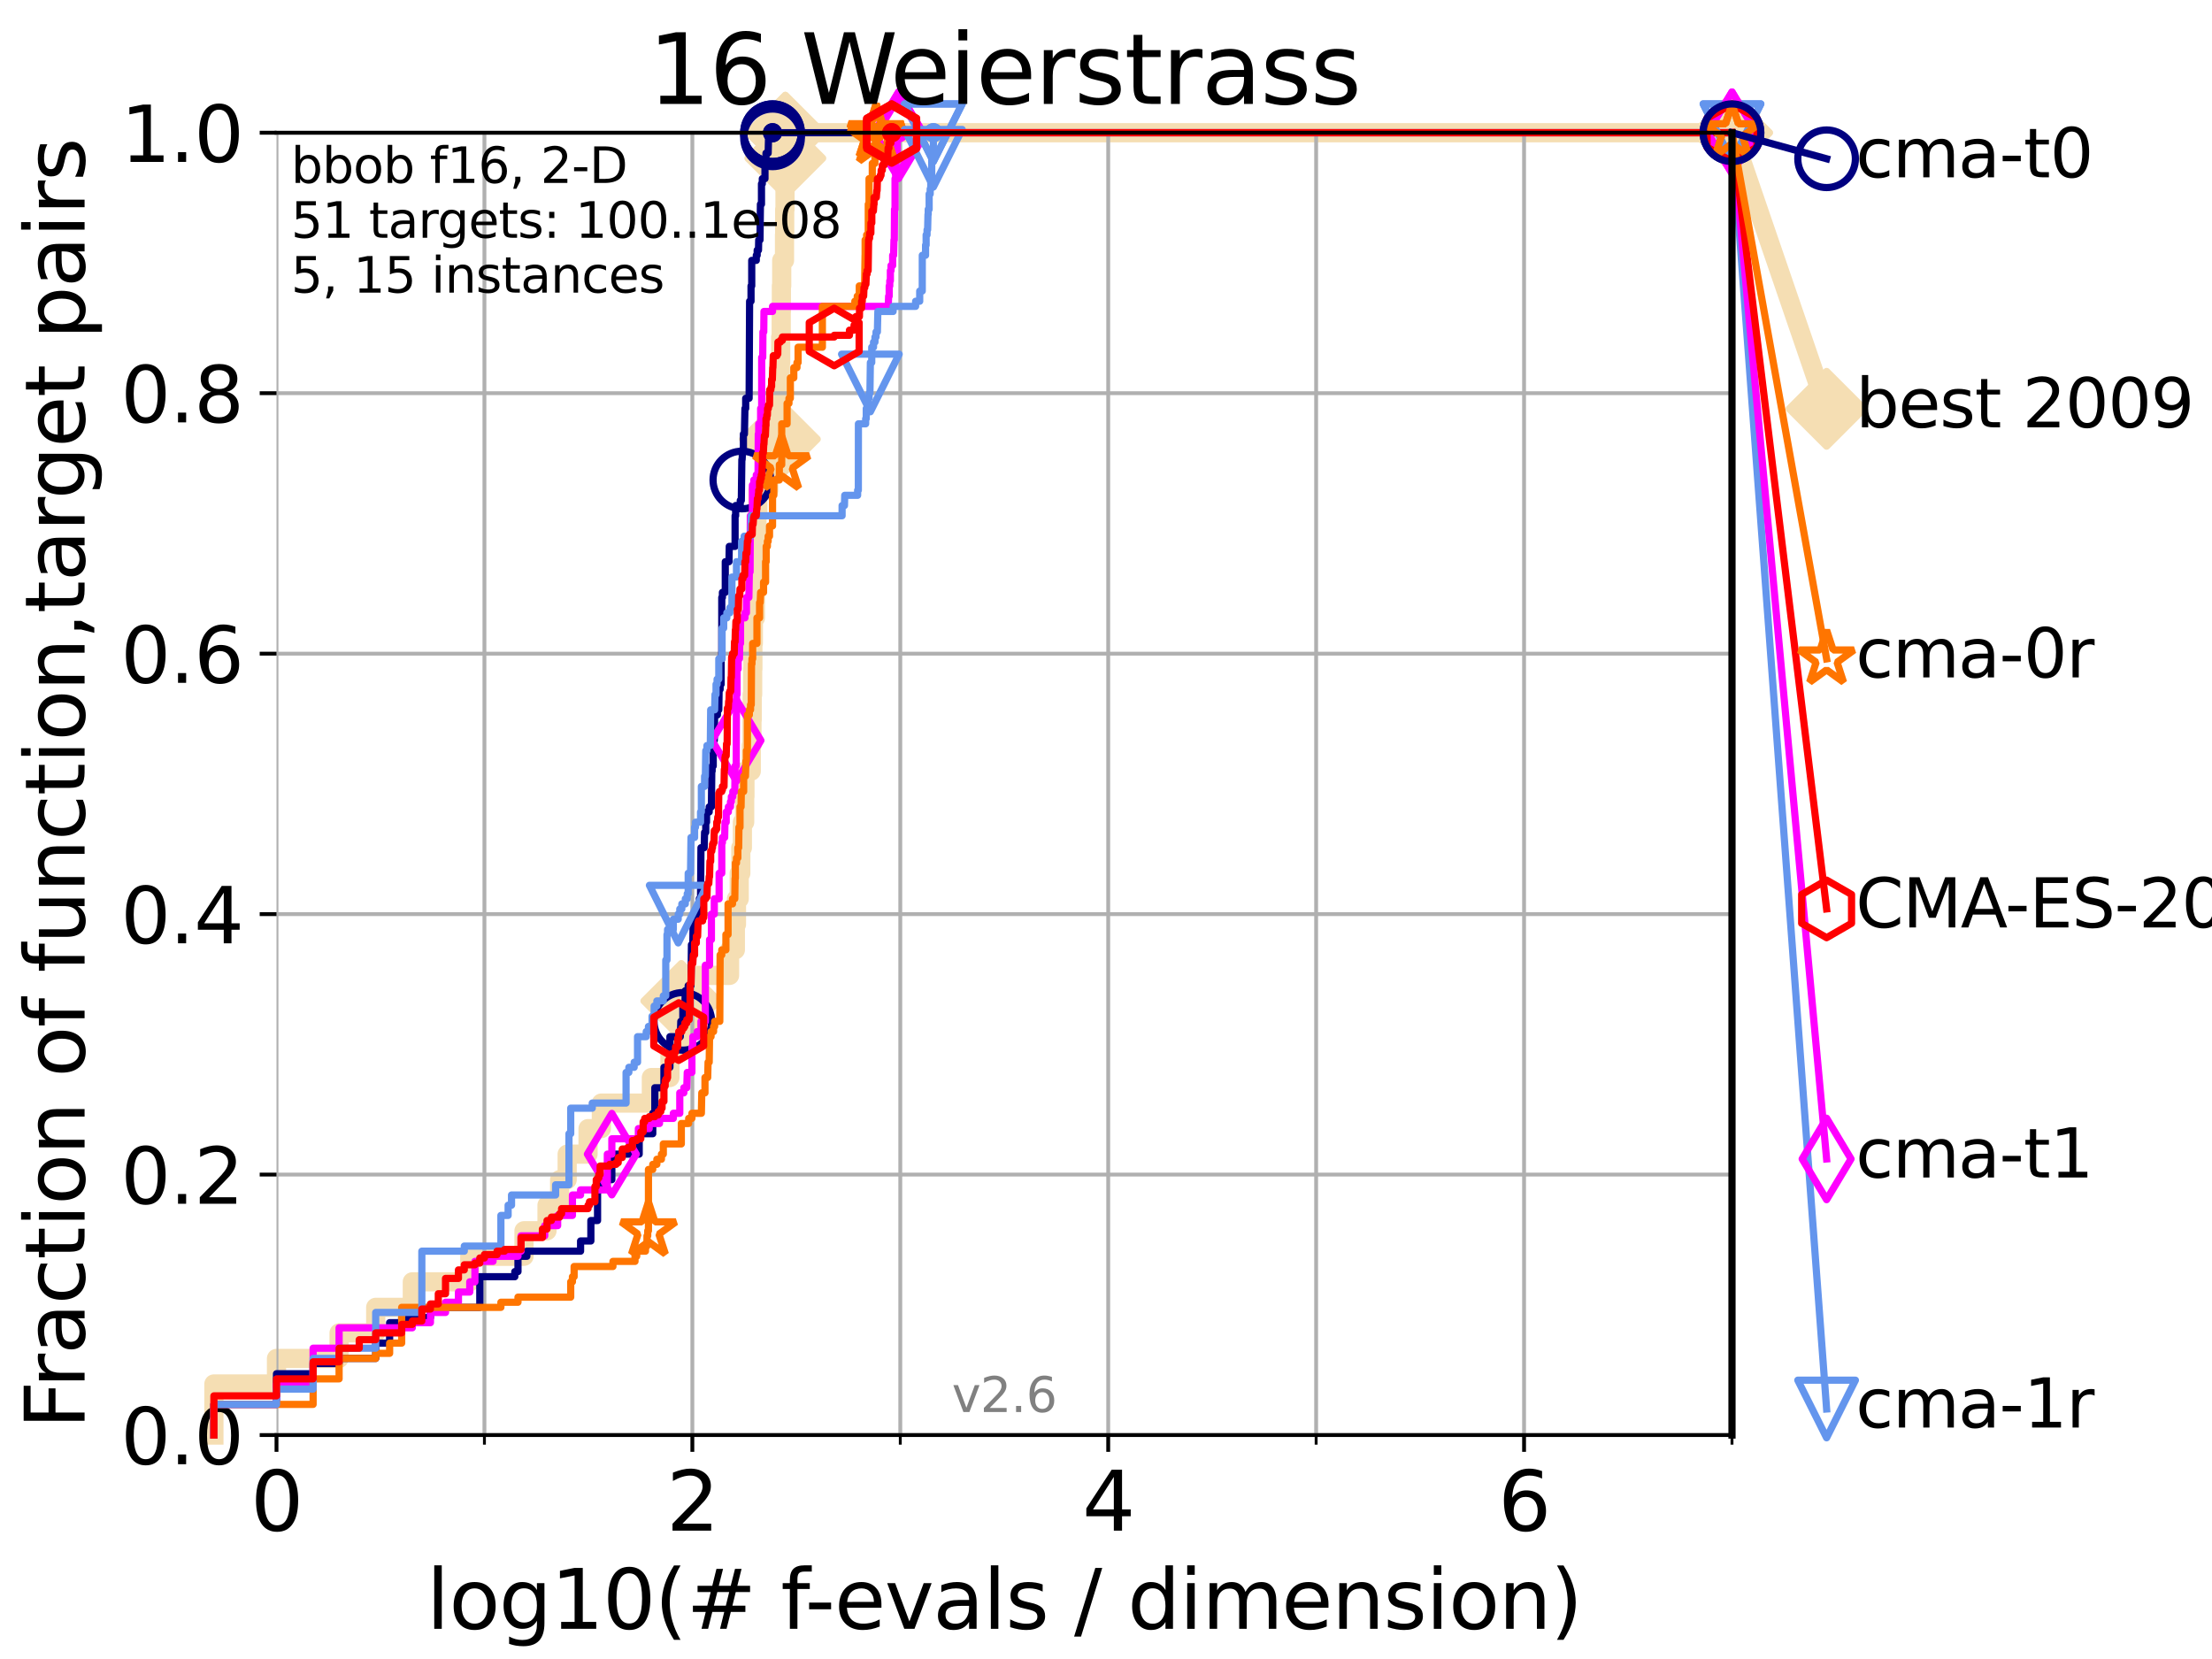 <?xml version="1.0" encoding="utf-8" standalone="no"?>
<!DOCTYPE svg PUBLIC "-//W3C//DTD SVG 1.1//EN"
  "http://www.w3.org/Graphics/SVG/1.1/DTD/svg11.dtd">
<svg xmlns:xlink="http://www.w3.org/1999/xlink" width="460.8pt" height="345.6pt" viewBox="0 0 460.8 345.6" xmlns="http://www.w3.org/2000/svg" version="1.1">
 <defs>
  <style type="text/css">*{stroke-linejoin: round; stroke-linecap: butt}</style>
 </defs>
 <g id="figure_1">
  <g id="patch_1">
   <path d="M 0 345.6 
L 460.8 345.6 
L 460.8 0 
L 0 0 
z
" style="fill: #ffffff"/>
  </g>
  <g id="axes_1">
   <g id="patch_2">
    <path d="M 57.6 298.944 
L 360.806 298.944 
L 360.806 27.648 
L 57.6 27.648 
z
" style="fill: #ffffff"/>
   </g>
   <g id="line2d_1">
    <path d="M 44.561 298.944 
L 44.561 288.305 
L 57.6 288.305 
L 57.6 282.985 
L 70.639 282.985 
L 70.639 277.666 
L 78.267 277.666 
L 78.267 272.346 
L 85.894 272.346 
L 85.894 267.027 
L 97.858 267.027 
L 97.858 261.707 
L 109.159 261.707 
L 109.159 256.388 
L 113.954 256.388 
L 113.954 251.068 
L 116.584 251.068 
L 116.584 245.749 
L 118.152 245.749 
L 118.152 240.429 
L 122.5 240.429 
L 122.5 235.11 
L 125.271 235.11 
L 125.271 229.79 
L 135.688 229.79 
L 135.688 224.471 
L 139.556 224.471 
L 139.556 219.151 
L 141.611 219.151 
L 141.611 213.832 
L 141.932 213.832 
L 141.932 208.512 
L 145.238 208.512 
L 145.238 203.192 
L 151.983 203.192 
L 151.983 197.873 
L 153.189 197.873 
L 153.189 192.553 
L 153.421 192.553 
L 153.421 187.234 
L 153.99 187.234 
L 153.99 181.914 
L 154.323 181.914 
L 154.323 176.595 
L 154.65 176.595 
L 154.65 171.275 
L 155.13 171.275 
L 155.13 165.956 
L 155.183 165.956 
L 155.183 160.636 
L 156.502 160.636 
L 156.502 155.317 
L 156.648 155.317 
L 156.648 149.997 
L 156.697 149.997 
L 156.697 144.678 
L 156.793 144.678 
L 156.793 139.358 
L 156.841 139.358 
L 156.841 134.039 
L 156.937 134.039 
L 156.937 128.719 
L 157.363 128.719 
L 157.363 123.4 
L 157.503 123.4 
L 157.503 118.08 
L 157.642 118.08 
L 157.642 112.76 
L 157.688 112.76 
L 157.688 107.441 
L 157.871 107.441 
L 157.871 102.121 
L 160.142 102.121 
L 160.142 96.802 
L 162.385 96.802 
L 162.385 91.482 
L 162.457 91.482 
L 162.457 80.843 
L 162.563 80.843 
L 162.563 75.524 
L 162.634 75.524 
L 162.634 70.204 
L 162.74 70.204 
L 162.74 64.885 
L 162.775 64.885 
L 162.775 59.565 
L 162.845 59.565 
L 162.845 54.246 
L 163.43 54.246 
L 163.43 48.926 
L 163.464 48.926 
L 163.464 43.607 
L 163.532 43.607 
L 163.532 32.968 
L 163.599 32.968 
L 163.599 27.648 
L 360.806 27.648 
" style="fill: none; stroke: #f5deb3; stroke-width: 4; stroke-linecap: square"/>
   </g>
   <g id="line2d_2">
    <defs>
     <path id="mbbdf4acb4a" d="M -0 7.778 
L 7.778 0 
L 0 -7.778 
L -7.778 -0 
z
" style="stroke: #f5deb3; stroke-width: 1.5; stroke-linejoin: miter"/>
    </defs>
    <g>
     <use xlink:href="#mbbdf4acb4a" x="141.932" y="208.512" style="fill: #f5deb3; stroke: #f5deb3; stroke-width: 1.5; stroke-linejoin: miter"/>
     <use xlink:href="#mbbdf4acb4a" x="162.457" y="91.482" style="fill: #f5deb3; stroke: #f5deb3; stroke-width: 1.5; stroke-linejoin: miter"/>
     <use xlink:href="#mbbdf4acb4a" x="163.599" y="32.968" style="fill: #f5deb3; stroke: #f5deb3; stroke-width: 1.5; stroke-linejoin: miter"/>
     <use xlink:href="#mbbdf4acb4a" x="163.599" y="27.648" style="fill: #f5deb3; stroke: #f5deb3; stroke-width: 1.5; stroke-linejoin: miter"/>
     <use xlink:href="#mbbdf4acb4a" x="163.599" y="27.648" style="fill: #f5deb3; stroke: #f5deb3; stroke-width: 1.5; stroke-linejoin: miter"/>
     <use xlink:href="#mbbdf4acb4a" x="360.806" y="27.648" style="fill: #f5deb3; stroke: #f5deb3; stroke-width: 1.5; stroke-linejoin: miter"/>
    </g>
   </g>
   <g id="line2d_3">
    <path style="fill: none; stroke: #f5deb3; stroke-width: 4; stroke-linecap: square"/>
    <g/>
   </g>
   <g id="line2d_4">
    <path d="M 360.806 27.648 
L 380.515 85.163 
" style="fill: none; stroke: #f5deb3; stroke-width: 4; stroke-linecap: square"/>
    <g>
     <use xlink:href="#mbbdf4acb4a" x="360.806" y="27.648" style="fill: #f5deb3; stroke: #f5deb3; stroke-width: 1.5; stroke-linejoin: miter"/>
     <use xlink:href="#mbbdf4acb4a" x="380.515" y="85.163" style="fill: #f5deb3; stroke: #f5deb3; stroke-width: 1.5; stroke-linejoin: miter"/>
    </g>
   </g>
   <g id="matplotlib.axis_1">
    <g id="xtick_1">
     <g id="line2d_5">
      <path d="M 57.6 298.944 
L 57.6 27.648 
" clip-path="url(#p09fe4b125e)" style="fill: none; stroke: #b0b0b0; stroke-width: 0.8; stroke-linecap: square"/>
     </g>
     <g id="line2d_6">
      <defs>
       <path id="mf6badddb24" d="M 0 0 
L 0 3.5 
" style="stroke: #000000; stroke-width: 0.8"/>
      </defs>
      <g>
       <use xlink:href="#mf6badddb24" x="57.6" y="298.944" style="stroke: #000000; stroke-width: 0.8"/>
      </g>
     </g>
     <g id="text_1">
      <!-- 0 -->
      <g transform="translate(52.192 318.861)scale(0.17 -0.17)">
       <defs>
        <path id="DejaVuSans-30" d="M 2034 4250 
Q 1547 4250 1301 3770 
Q 1056 3291 1056 2328 
Q 1056 1369 1301 889 
Q 1547 409 2034 409 
Q 2525 409 2770 889 
Q 3016 1369 3016 2328 
Q 3016 3291 2770 3770 
Q 2525 4250 2034 4250 
z
M 2034 4750 
Q 2819 4750 3233 4129 
Q 3647 3509 3647 2328 
Q 3647 1150 3233 529 
Q 2819 -91 2034 -91 
Q 1250 -91 836 529 
Q 422 1150 422 2328 
Q 422 3509 836 4129 
Q 1250 4750 2034 4750 
z
" transform="scale(0.016)"/>
       </defs>
       <use xlink:href="#DejaVuSans-30"/>
      </g>
     </g>
    </g>
    <g id="xtick_2">
     <g id="line2d_7">
      <path d="M 144.23 298.944 
L 144.23 27.648 
" clip-path="url(#p09fe4b125e)" style="fill: none; stroke: #b0b0b0; stroke-width: 0.8; stroke-linecap: square"/>
     </g>
     <g id="line2d_8">
      <g>
       <use xlink:href="#mf6badddb24" x="144.23" y="298.944" style="stroke: #000000; stroke-width: 0.8"/>
      </g>
     </g>
     <g id="text_2">
      <!-- 2 -->
      <g transform="translate(138.822 318.861)scale(0.17 -0.17)">
       <defs>
        <path id="DejaVuSans-32" d="M 1228 531 
L 3431 531 
L 3431 0 
L 469 0 
L 469 531 
Q 828 903 1448 1529 
Q 2069 2156 2228 2338 
Q 2531 2678 2651 2914 
Q 2772 3150 2772 3378 
Q 2772 3750 2511 3984 
Q 2250 4219 1831 4219 
Q 1534 4219 1204 4116 
Q 875 4013 500 3803 
L 500 4441 
Q 881 4594 1212 4672 
Q 1544 4750 1819 4750 
Q 2544 4750 2975 4387 
Q 3406 4025 3406 3419 
Q 3406 3131 3298 2873 
Q 3191 2616 2906 2266 
Q 2828 2175 2409 1742 
Q 1991 1309 1228 531 
z
" transform="scale(0.016)"/>
       </defs>
       <use xlink:href="#DejaVuSans-32"/>
      </g>
     </g>
    </g>
    <g id="xtick_3">
     <g id="line2d_9">
      <path d="M 230.861 298.944 
L 230.861 27.648 
" clip-path="url(#p09fe4b125e)" style="fill: none; stroke: #b0b0b0; stroke-width: 0.8; stroke-linecap: square"/>
     </g>
     <g id="line2d_10">
      <g>
       <use xlink:href="#mf6badddb24" x="230.861" y="298.944" style="stroke: #000000; stroke-width: 0.8"/>
      </g>
     </g>
     <g id="text_3">
      <!-- 4 -->
      <g transform="translate(225.453 318.861)scale(0.17 -0.17)">
       <defs>
        <path id="DejaVuSans-34" d="M 2419 4116 
L 825 1625 
L 2419 1625 
L 2419 4116 
z
M 2253 4666 
L 3047 4666 
L 3047 1625 
L 3713 1625 
L 3713 1100 
L 3047 1100 
L 3047 0 
L 2419 0 
L 2419 1100 
L 313 1100 
L 313 1709 
L 2253 4666 
z
" transform="scale(0.016)"/>
       </defs>
       <use xlink:href="#DejaVuSans-34"/>
      </g>
     </g>
    </g>
    <g id="xtick_4">
     <g id="line2d_11">
      <path d="M 317.491 298.944 
L 317.491 27.648 
" clip-path="url(#p09fe4b125e)" style="fill: none; stroke: #b0b0b0; stroke-width: 0.8; stroke-linecap: square"/>
     </g>
     <g id="line2d_12">
      <g>
       <use xlink:href="#mf6badddb24" x="317.491" y="298.944" style="stroke: #000000; stroke-width: 0.8"/>
      </g>
     </g>
     <g id="text_4">
      <!-- 6 -->
      <g transform="translate(312.083 318.861)scale(0.17 -0.17)">
       <defs>
        <path id="DejaVuSans-36" d="M 2113 2584 
Q 1688 2584 1439 2293 
Q 1191 2003 1191 1497 
Q 1191 994 1439 701 
Q 1688 409 2113 409 
Q 2538 409 2786 701 
Q 3034 994 3034 1497 
Q 3034 2003 2786 2293 
Q 2538 2584 2113 2584 
z
M 3366 4563 
L 3366 3988 
Q 3128 4100 2886 4159 
Q 2644 4219 2406 4219 
Q 1781 4219 1451 3797 
Q 1122 3375 1075 2522 
Q 1259 2794 1537 2939 
Q 1816 3084 2150 3084 
Q 2853 3084 3261 2657 
Q 3669 2231 3669 1497 
Q 3669 778 3244 343 
Q 2819 -91 2113 -91 
Q 1303 -91 875 529 
Q 447 1150 447 2328 
Q 447 3434 972 4092 
Q 1497 4750 2381 4750 
Q 2619 4750 2861 4703 
Q 3103 4656 3366 4563 
z
" transform="scale(0.016)"/>
       </defs>
       <use xlink:href="#DejaVuSans-36"/>
      </g>
     </g>
    </g>
    <g id="xtick_5">
     <g id="line2d_13">
      <path d="M 100.915 298.944 
L 100.915 27.648 
" clip-path="url(#p09fe4b125e)" style="fill: none; stroke: #b0b0b0; stroke-width: 0.8; stroke-linecap: square"/>
     </g>
     <g id="line2d_14">
      <defs>
       <path id="mbbf9c7ea61" d="M 0 0 
L 0 2 
" style="stroke: #000000; stroke-width: 0.6"/>
      </defs>
      <g>
       <use xlink:href="#mbbf9c7ea61" x="100.915" y="298.944" style="stroke: #000000; stroke-width: 0.6"/>
      </g>
     </g>
    </g>
    <g id="xtick_6">
     <g id="line2d_15">
      <path d="M 187.546 298.944 
L 187.546 27.648 
" clip-path="url(#p09fe4b125e)" style="fill: none; stroke: #b0b0b0; stroke-width: 0.8; stroke-linecap: square"/>
     </g>
     <g id="line2d_16">
      <g>
       <use xlink:href="#mbbf9c7ea61" x="187.546" y="298.944" style="stroke: #000000; stroke-width: 0.6"/>
      </g>
     </g>
    </g>
    <g id="xtick_7">
     <g id="line2d_17">
      <path d="M 274.176 298.944 
L 274.176 27.648 
" clip-path="url(#p09fe4b125e)" style="fill: none; stroke: #b0b0b0; stroke-width: 0.8; stroke-linecap: square"/>
     </g>
     <g id="line2d_18">
      <g>
       <use xlink:href="#mbbf9c7ea61" x="274.176" y="298.944" style="stroke: #000000; stroke-width: 0.6"/>
      </g>
     </g>
    </g>
    <g id="xtick_8">
     <g id="line2d_19">
      <path d="M 360.806 298.944 
L 360.806 27.648 
" clip-path="url(#p09fe4b125e)" style="fill: none; stroke: #b0b0b0; stroke-width: 0.8; stroke-linecap: square"/>
     </g>
     <g id="line2d_20">
      <g>
       <use xlink:href="#mbbf9c7ea61" x="360.806" y="298.944" style="stroke: #000000; stroke-width: 0.6"/>
      </g>
     </g>
    </g>
    <g id="text_5">
     <!-- log10(# f-evals / dimension) -->
     <g transform="translate(88.823 339.314)scale(0.17 -0.17)">
      <defs>
       <path id="DejaVuSans-6c" d="M 603 4863 
L 1178 4863 
L 1178 0 
L 603 0 
L 603 4863 
z
" transform="scale(0.016)"/>
       <path id="DejaVuSans-6f" d="M 1959 3097 
Q 1497 3097 1228 2736 
Q 959 2375 959 1747 
Q 959 1119 1226 758 
Q 1494 397 1959 397 
Q 2419 397 2687 759 
Q 2956 1122 2956 1747 
Q 2956 2369 2687 2733 
Q 2419 3097 1959 3097 
z
M 1959 3584 
Q 2709 3584 3137 3096 
Q 3566 2609 3566 1747 
Q 3566 888 3137 398 
Q 2709 -91 1959 -91 
Q 1206 -91 779 398 
Q 353 888 353 1747 
Q 353 2609 779 3096 
Q 1206 3584 1959 3584 
z
" transform="scale(0.016)"/>
       <path id="DejaVuSans-67" d="M 2906 1791 
Q 2906 2416 2648 2759 
Q 2391 3103 1925 3103 
Q 1463 3103 1205 2759 
Q 947 2416 947 1791 
Q 947 1169 1205 825 
Q 1463 481 1925 481 
Q 2391 481 2648 825 
Q 2906 1169 2906 1791 
z
M 3481 434 
Q 3481 -459 3084 -895 
Q 2688 -1331 1869 -1331 
Q 1566 -1331 1297 -1286 
Q 1028 -1241 775 -1147 
L 775 -588 
Q 1028 -725 1275 -790 
Q 1522 -856 1778 -856 
Q 2344 -856 2625 -561 
Q 2906 -266 2906 331 
L 2906 616 
Q 2728 306 2450 153 
Q 2172 0 1784 0 
Q 1141 0 747 490 
Q 353 981 353 1791 
Q 353 2603 747 3093 
Q 1141 3584 1784 3584 
Q 2172 3584 2450 3431 
Q 2728 3278 2906 2969 
L 2906 3500 
L 3481 3500 
L 3481 434 
z
" transform="scale(0.016)"/>
       <path id="DejaVuSans-31" d="M 794 531 
L 1825 531 
L 1825 4091 
L 703 3866 
L 703 4441 
L 1819 4666 
L 2450 4666 
L 2450 531 
L 3481 531 
L 3481 0 
L 794 0 
L 794 531 
z
" transform="scale(0.016)"/>
       <path id="DejaVuSans-28" d="M 1984 4856 
Q 1566 4138 1362 3434 
Q 1159 2731 1159 2009 
Q 1159 1288 1364 580 
Q 1569 -128 1984 -844 
L 1484 -844 
Q 1016 -109 783 600 
Q 550 1309 550 2009 
Q 550 2706 781 3412 
Q 1013 4119 1484 4856 
L 1984 4856 
z
" transform="scale(0.016)"/>
       <path id="DejaVuSans-23" d="M 3272 2816 
L 2363 2816 
L 2100 1772 
L 3016 1772 
L 3272 2816 
z
M 2803 4594 
L 2478 3297 
L 3391 3297 
L 3719 4594 
L 4219 4594 
L 3897 3297 
L 4872 3297 
L 4872 2816 
L 3775 2816 
L 3519 1772 
L 4513 1772 
L 4513 1294 
L 3397 1294 
L 3072 0 
L 2572 0 
L 2894 1294 
L 1978 1294 
L 1656 0 
L 1153 0 
L 1478 1294 
L 494 1294 
L 494 1772 
L 1594 1772 
L 1856 2816 
L 850 2816 
L 850 3297 
L 1978 3297 
L 2297 4594 
L 2803 4594 
z
" transform="scale(0.016)"/>
       <path id="DejaVuSans-20" transform="scale(0.016)"/>
       <path id="DejaVuSans-66" d="M 2375 4863 
L 2375 4384 
L 1825 4384 
Q 1516 4384 1395 4259 
Q 1275 4134 1275 3809 
L 1275 3500 
L 2222 3500 
L 2222 3053 
L 1275 3053 
L 1275 0 
L 697 0 
L 697 3053 
L 147 3053 
L 147 3500 
L 697 3500 
L 697 3744 
Q 697 4328 969 4595 
Q 1241 4863 1831 4863 
L 2375 4863 
z
" transform="scale(0.016)"/>
       <path id="DejaVuSans-2d" d="M 313 2009 
L 1997 2009 
L 1997 1497 
L 313 1497 
L 313 2009 
z
" transform="scale(0.016)"/>
       <path id="DejaVuSans-65" d="M 3597 1894 
L 3597 1613 
L 953 1613 
Q 991 1019 1311 708 
Q 1631 397 2203 397 
Q 2534 397 2845 478 
Q 3156 559 3463 722 
L 3463 178 
Q 3153 47 2828 -22 
Q 2503 -91 2169 -91 
Q 1331 -91 842 396 
Q 353 884 353 1716 
Q 353 2575 817 3079 
Q 1281 3584 2069 3584 
Q 2775 3584 3186 3129 
Q 3597 2675 3597 1894 
z
M 3022 2063 
Q 3016 2534 2758 2815 
Q 2500 3097 2075 3097 
Q 1594 3097 1305 2825 
Q 1016 2553 972 2059 
L 3022 2063 
z
" transform="scale(0.016)"/>
       <path id="DejaVuSans-76" d="M 191 3500 
L 800 3500 
L 1894 563 
L 2988 3500 
L 3597 3500 
L 2284 0 
L 1503 0 
L 191 3500 
z
" transform="scale(0.016)"/>
       <path id="DejaVuSans-61" d="M 2194 1759 
Q 1497 1759 1228 1600 
Q 959 1441 959 1056 
Q 959 750 1161 570 
Q 1363 391 1709 391 
Q 2188 391 2477 730 
Q 2766 1069 2766 1631 
L 2766 1759 
L 2194 1759 
z
M 3341 1997 
L 3341 0 
L 2766 0 
L 2766 531 
Q 2569 213 2275 61 
Q 1981 -91 1556 -91 
Q 1019 -91 701 211 
Q 384 513 384 1019 
Q 384 1609 779 1909 
Q 1175 2209 1959 2209 
L 2766 2209 
L 2766 2266 
Q 2766 2663 2505 2880 
Q 2244 3097 1772 3097 
Q 1472 3097 1187 3025 
Q 903 2953 641 2809 
L 641 3341 
Q 956 3463 1253 3523 
Q 1550 3584 1831 3584 
Q 2591 3584 2966 3190 
Q 3341 2797 3341 1997 
z
" transform="scale(0.016)"/>
       <path id="DejaVuSans-73" d="M 2834 3397 
L 2834 2853 
Q 2591 2978 2328 3040 
Q 2066 3103 1784 3103 
Q 1356 3103 1142 2972 
Q 928 2841 928 2578 
Q 928 2378 1081 2264 
Q 1234 2150 1697 2047 
L 1894 2003 
Q 2506 1872 2764 1633 
Q 3022 1394 3022 966 
Q 3022 478 2636 193 
Q 2250 -91 1575 -91 
Q 1294 -91 989 -36 
Q 684 19 347 128 
L 347 722 
Q 666 556 975 473 
Q 1284 391 1588 391 
Q 1994 391 2212 530 
Q 2431 669 2431 922 
Q 2431 1156 2273 1281 
Q 2116 1406 1581 1522 
L 1381 1569 
Q 847 1681 609 1914 
Q 372 2147 372 2553 
Q 372 3047 722 3315 
Q 1072 3584 1716 3584 
Q 2034 3584 2315 3537 
Q 2597 3491 2834 3397 
z
" transform="scale(0.016)"/>
       <path id="DejaVuSans-2f" d="M 1625 4666 
L 2156 4666 
L 531 -594 
L 0 -594 
L 1625 4666 
z
" transform="scale(0.016)"/>
       <path id="DejaVuSans-64" d="M 2906 2969 
L 2906 4863 
L 3481 4863 
L 3481 0 
L 2906 0 
L 2906 525 
Q 2725 213 2448 61 
Q 2172 -91 1784 -91 
Q 1150 -91 751 415 
Q 353 922 353 1747 
Q 353 2572 751 3078 
Q 1150 3584 1784 3584 
Q 2172 3584 2448 3432 
Q 2725 3281 2906 2969 
z
M 947 1747 
Q 947 1113 1208 752 
Q 1469 391 1925 391 
Q 2381 391 2643 752 
Q 2906 1113 2906 1747 
Q 2906 2381 2643 2742 
Q 2381 3103 1925 3103 
Q 1469 3103 1208 2742 
Q 947 2381 947 1747 
z
" transform="scale(0.016)"/>
       <path id="DejaVuSans-69" d="M 603 3500 
L 1178 3500 
L 1178 0 
L 603 0 
L 603 3500 
z
M 603 4863 
L 1178 4863 
L 1178 4134 
L 603 4134 
L 603 4863 
z
" transform="scale(0.016)"/>
       <path id="DejaVuSans-6d" d="M 3328 2828 
Q 3544 3216 3844 3400 
Q 4144 3584 4550 3584 
Q 5097 3584 5394 3201 
Q 5691 2819 5691 2113 
L 5691 0 
L 5113 0 
L 5113 2094 
Q 5113 2597 4934 2840 
Q 4756 3084 4391 3084 
Q 3944 3084 3684 2787 
Q 3425 2491 3425 1978 
L 3425 0 
L 2847 0 
L 2847 2094 
Q 2847 2600 2669 2842 
Q 2491 3084 2119 3084 
Q 1678 3084 1418 2786 
Q 1159 2488 1159 1978 
L 1159 0 
L 581 0 
L 581 3500 
L 1159 3500 
L 1159 2956 
Q 1356 3278 1631 3431 
Q 1906 3584 2284 3584 
Q 2666 3584 2933 3390 
Q 3200 3197 3328 2828 
z
" transform="scale(0.016)"/>
       <path id="DejaVuSans-6e" d="M 3513 2113 
L 3513 0 
L 2938 0 
L 2938 2094 
Q 2938 2591 2744 2837 
Q 2550 3084 2163 3084 
Q 1697 3084 1428 2787 
Q 1159 2491 1159 1978 
L 1159 0 
L 581 0 
L 581 3500 
L 1159 3500 
L 1159 2956 
Q 1366 3272 1645 3428 
Q 1925 3584 2291 3584 
Q 2894 3584 3203 3211 
Q 3513 2838 3513 2113 
z
" transform="scale(0.016)"/>
       <path id="DejaVuSans-29" d="M 513 4856 
L 1013 4856 
Q 1481 4119 1714 3412 
Q 1947 2706 1947 2009 
Q 1947 1309 1714 600 
Q 1481 -109 1013 -844 
L 513 -844 
Q 928 -128 1133 580 
Q 1338 1288 1338 2009 
Q 1338 2731 1133 3434 
Q 928 4138 513 4856 
z
" transform="scale(0.016)"/>
      </defs>
      <use xlink:href="#DejaVuSans-6c"/>
      <use xlink:href="#DejaVuSans-6f" x="27.783"/>
      <use xlink:href="#DejaVuSans-67" x="88.965"/>
      <use xlink:href="#DejaVuSans-31" x="152.441"/>
      <use xlink:href="#DejaVuSans-30" x="216.064"/>
      <use xlink:href="#DejaVuSans-28" x="279.688"/>
      <use xlink:href="#DejaVuSans-23" x="318.701"/>
      <use xlink:href="#DejaVuSans-20" x="402.49"/>
      <use xlink:href="#DejaVuSans-66" x="434.277"/>
      <use xlink:href="#DejaVuSans-2d" x="463.982"/>
      <use xlink:href="#DejaVuSans-65" x="500.066"/>
      <use xlink:href="#DejaVuSans-76" x="561.59"/>
      <use xlink:href="#DejaVuSans-61" x="620.77"/>
      <use xlink:href="#DejaVuSans-6c" x="682.049"/>
      <use xlink:href="#DejaVuSans-73" x="709.832"/>
      <use xlink:href="#DejaVuSans-20" x="761.932"/>
      <use xlink:href="#DejaVuSans-2f" x="793.719"/>
      <use xlink:href="#DejaVuSans-20" x="827.41"/>
      <use xlink:href="#DejaVuSans-64" x="859.197"/>
      <use xlink:href="#DejaVuSans-69" x="922.674"/>
      <use xlink:href="#DejaVuSans-6d" x="950.457"/>
      <use xlink:href="#DejaVuSans-65" x="1047.869"/>
      <use xlink:href="#DejaVuSans-6e" x="1109.393"/>
      <use xlink:href="#DejaVuSans-73" x="1172.771"/>
      <use xlink:href="#DejaVuSans-69" x="1224.871"/>
      <use xlink:href="#DejaVuSans-6f" x="1252.654"/>
      <use xlink:href="#DejaVuSans-6e" x="1313.836"/>
      <use xlink:href="#DejaVuSans-29" x="1377.215"/>
     </g>
    </g>
   </g>
   <g id="matplotlib.axis_2">
    <g id="ytick_1">
     <g id="line2d_21">
      <path d="M 57.6 298.944 
L 360.806 298.944 
" clip-path="url(#p09fe4b125e)" style="fill: none; stroke: #b0b0b0; stroke-width: 0.8; stroke-linecap: square"/>
     </g>
     <g id="line2d_22">
      <defs>
       <path id="m3fab2e7e73" d="M 0 0 
L -3.5 0 
" style="stroke: #000000; stroke-width: 0.8"/>
      </defs>
      <g>
       <use xlink:href="#m3fab2e7e73" x="57.6" y="298.944" style="stroke: #000000; stroke-width: 0.8"/>
      </g>
     </g>
     <g id="text_6">
      <!-- 0.0 -->
      <g transform="translate(25.155 305.023)scale(0.16 -0.16)">
       <defs>
        <path id="DejaVuSans-2e" d="M 684 794 
L 1344 794 
L 1344 0 
L 684 0 
L 684 794 
z
" transform="scale(0.016)"/>
       </defs>
       <use xlink:href="#DejaVuSans-30"/>
       <use xlink:href="#DejaVuSans-2e" x="63.623"/>
       <use xlink:href="#DejaVuSans-30" x="95.41"/>
      </g>
     </g>
    </g>
    <g id="ytick_2">
     <g id="line2d_23">
      <path d="M 57.6 244.685 
L 360.806 244.685 
" clip-path="url(#p09fe4b125e)" style="fill: none; stroke: #b0b0b0; stroke-width: 0.8; stroke-linecap: square"/>
     </g>
     <g id="line2d_24">
      <g>
       <use xlink:href="#m3fab2e7e73" x="57.6" y="244.685" style="stroke: #000000; stroke-width: 0.8"/>
      </g>
     </g>
     <g id="text_7">
      <!-- 0.2 -->
      <g transform="translate(25.155 250.764)scale(0.16 -0.16)">
       <use xlink:href="#DejaVuSans-30"/>
       <use xlink:href="#DejaVuSans-2e" x="63.623"/>
       <use xlink:href="#DejaVuSans-32" x="95.41"/>
      </g>
     </g>
    </g>
    <g id="ytick_3">
     <g id="line2d_25">
      <path d="M 57.6 190.426 
L 360.806 190.426 
" clip-path="url(#p09fe4b125e)" style="fill: none; stroke: #b0b0b0; stroke-width: 0.8; stroke-linecap: square"/>
     </g>
     <g id="line2d_26">
      <g>
       <use xlink:href="#m3fab2e7e73" x="57.6" y="190.426" style="stroke: #000000; stroke-width: 0.8"/>
      </g>
     </g>
     <g id="text_8">
      <!-- 0.4 -->
      <g transform="translate(25.155 196.504)scale(0.16 -0.16)">
       <use xlink:href="#DejaVuSans-30"/>
       <use xlink:href="#DejaVuSans-2e" x="63.623"/>
       <use xlink:href="#DejaVuSans-34" x="95.41"/>
      </g>
     </g>
    </g>
    <g id="ytick_4">
     <g id="line2d_27">
      <path d="M 57.6 136.166 
L 360.806 136.166 
" clip-path="url(#p09fe4b125e)" style="fill: none; stroke: #b0b0b0; stroke-width: 0.8; stroke-linecap: square"/>
     </g>
     <g id="line2d_28">
      <g>
       <use xlink:href="#m3fab2e7e73" x="57.6" y="136.166" style="stroke: #000000; stroke-width: 0.8"/>
      </g>
     </g>
     <g id="text_9">
      <!-- 0.6 -->
      <g transform="translate(25.155 142.245)scale(0.16 -0.16)">
       <use xlink:href="#DejaVuSans-30"/>
       <use xlink:href="#DejaVuSans-2e" x="63.623"/>
       <use xlink:href="#DejaVuSans-36" x="95.41"/>
      </g>
     </g>
    </g>
    <g id="ytick_5">
     <g id="line2d_29">
      <path d="M 57.6 81.907 
L 360.806 81.907 
" clip-path="url(#p09fe4b125e)" style="fill: none; stroke: #b0b0b0; stroke-width: 0.8; stroke-linecap: square"/>
     </g>
     <g id="line2d_30">
      <g>
       <use xlink:href="#m3fab2e7e73" x="57.6" y="81.907" style="stroke: #000000; stroke-width: 0.8"/>
      </g>
     </g>
     <g id="text_10">
      <!-- 0.8 -->
      <g transform="translate(25.155 87.986)scale(0.16 -0.16)">
       <defs>
        <path id="DejaVuSans-38" d="M 2034 2216 
Q 1584 2216 1326 1975 
Q 1069 1734 1069 1313 
Q 1069 891 1326 650 
Q 1584 409 2034 409 
Q 2484 409 2743 651 
Q 3003 894 3003 1313 
Q 3003 1734 2745 1975 
Q 2488 2216 2034 2216 
z
M 1403 2484 
Q 997 2584 770 2862 
Q 544 3141 544 3541 
Q 544 4100 942 4425 
Q 1341 4750 2034 4750 
Q 2731 4750 3128 4425 
Q 3525 4100 3525 3541 
Q 3525 3141 3298 2862 
Q 3072 2584 2669 2484 
Q 3125 2378 3379 2068 
Q 3634 1759 3634 1313 
Q 3634 634 3220 271 
Q 2806 -91 2034 -91 
Q 1263 -91 848 271 
Q 434 634 434 1313 
Q 434 1759 690 2068 
Q 947 2378 1403 2484 
z
M 1172 3481 
Q 1172 3119 1398 2916 
Q 1625 2713 2034 2713 
Q 2441 2713 2670 2916 
Q 2900 3119 2900 3481 
Q 2900 3844 2670 4047 
Q 2441 4250 2034 4250 
Q 1625 4250 1398 4047 
Q 1172 3844 1172 3481 
z
" transform="scale(0.016)"/>
       </defs>
       <use xlink:href="#DejaVuSans-30"/>
       <use xlink:href="#DejaVuSans-2e" x="63.623"/>
       <use xlink:href="#DejaVuSans-38" x="95.41"/>
      </g>
     </g>
    </g>
    <g id="ytick_6">
     <g id="line2d_31">
      <path d="M 57.6 27.648 
L 360.806 27.648 
" clip-path="url(#p09fe4b125e)" style="fill: none; stroke: #b0b0b0; stroke-width: 0.8; stroke-linecap: square"/>
     </g>
     <g id="line2d_32">
      <g>
       <use xlink:href="#m3fab2e7e73" x="57.6" y="27.648" style="stroke: #000000; stroke-width: 0.8"/>
      </g>
     </g>
     <g id="text_11">
      <!-- 1.0 -->
      <g transform="translate(25.155 33.727)scale(0.16 -0.16)">
       <use xlink:href="#DejaVuSans-31"/>
       <use xlink:href="#DejaVuSans-2e" x="63.623"/>
       <use xlink:href="#DejaVuSans-30" x="95.41"/>
      </g>
     </g>
    </g>
    <g id="text_12">
     <!-- Fraction of function,target pairs -->
     <g transform="translate(17.62 297.681)rotate(-90)scale(0.17 -0.17)">
      <defs>
       <path id="DejaVuSans-46" d="M 628 4666 
L 3309 4666 
L 3309 4134 
L 1259 4134 
L 1259 2759 
L 3109 2759 
L 3109 2228 
L 1259 2228 
L 1259 0 
L 628 0 
L 628 4666 
z
" transform="scale(0.016)"/>
       <path id="DejaVuSans-72" d="M 2631 2963 
Q 2534 3019 2420 3045 
Q 2306 3072 2169 3072 
Q 1681 3072 1420 2755 
Q 1159 2438 1159 1844 
L 1159 0 
L 581 0 
L 581 3500 
L 1159 3500 
L 1159 2956 
Q 1341 3275 1631 3429 
Q 1922 3584 2338 3584 
Q 2397 3584 2469 3576 
Q 2541 3569 2628 3553 
L 2631 2963 
z
" transform="scale(0.016)"/>
       <path id="DejaVuSans-63" d="M 3122 3366 
L 3122 2828 
Q 2878 2963 2633 3030 
Q 2388 3097 2138 3097 
Q 1578 3097 1268 2742 
Q 959 2388 959 1747 
Q 959 1106 1268 751 
Q 1578 397 2138 397 
Q 2388 397 2633 464 
Q 2878 531 3122 666 
L 3122 134 
Q 2881 22 2623 -34 
Q 2366 -91 2075 -91 
Q 1284 -91 818 406 
Q 353 903 353 1747 
Q 353 2603 823 3093 
Q 1294 3584 2113 3584 
Q 2378 3584 2631 3529 
Q 2884 3475 3122 3366 
z
" transform="scale(0.016)"/>
       <path id="DejaVuSans-74" d="M 1172 4494 
L 1172 3500 
L 2356 3500 
L 2356 3053 
L 1172 3053 
L 1172 1153 
Q 1172 725 1289 603 
Q 1406 481 1766 481 
L 2356 481 
L 2356 0 
L 1766 0 
Q 1100 0 847 248 
Q 594 497 594 1153 
L 594 3053 
L 172 3053 
L 172 3500 
L 594 3500 
L 594 4494 
L 1172 4494 
z
" transform="scale(0.016)"/>
       <path id="DejaVuSans-75" d="M 544 1381 
L 544 3500 
L 1119 3500 
L 1119 1403 
Q 1119 906 1312 657 
Q 1506 409 1894 409 
Q 2359 409 2629 706 
Q 2900 1003 2900 1516 
L 2900 3500 
L 3475 3500 
L 3475 0 
L 2900 0 
L 2900 538 
Q 2691 219 2414 64 
Q 2138 -91 1772 -91 
Q 1169 -91 856 284 
Q 544 659 544 1381 
z
M 1991 3584 
L 1991 3584 
z
" transform="scale(0.016)"/>
       <path id="DejaVuSans-2c" d="M 750 794 
L 1409 794 
L 1409 256 
L 897 -744 
L 494 -744 
L 750 256 
L 750 794 
z
" transform="scale(0.016)"/>
       <path id="DejaVuSans-70" d="M 1159 525 
L 1159 -1331 
L 581 -1331 
L 581 3500 
L 1159 3500 
L 1159 2969 
Q 1341 3281 1617 3432 
Q 1894 3584 2278 3584 
Q 2916 3584 3314 3078 
Q 3713 2572 3713 1747 
Q 3713 922 3314 415 
Q 2916 -91 2278 -91 
Q 1894 -91 1617 61 
Q 1341 213 1159 525 
z
M 3116 1747 
Q 3116 2381 2855 2742 
Q 2594 3103 2138 3103 
Q 1681 3103 1420 2742 
Q 1159 2381 1159 1747 
Q 1159 1113 1420 752 
Q 1681 391 2138 391 
Q 2594 391 2855 752 
Q 3116 1113 3116 1747 
z
" transform="scale(0.016)"/>
      </defs>
      <use xlink:href="#DejaVuSans-46"/>
      <use xlink:href="#DejaVuSans-72" x="50.27"/>
      <use xlink:href="#DejaVuSans-61" x="91.383"/>
      <use xlink:href="#DejaVuSans-63" x="152.662"/>
      <use xlink:href="#DejaVuSans-74" x="207.643"/>
      <use xlink:href="#DejaVuSans-69" x="246.852"/>
      <use xlink:href="#DejaVuSans-6f" x="274.635"/>
      <use xlink:href="#DejaVuSans-6e" x="335.816"/>
      <use xlink:href="#DejaVuSans-20" x="399.195"/>
      <use xlink:href="#DejaVuSans-6f" x="430.982"/>
      <use xlink:href="#DejaVuSans-66" x="492.164"/>
      <use xlink:href="#DejaVuSans-20" x="527.369"/>
      <use xlink:href="#DejaVuSans-66" x="559.156"/>
      <use xlink:href="#DejaVuSans-75" x="594.361"/>
      <use xlink:href="#DejaVuSans-6e" x="657.74"/>
      <use xlink:href="#DejaVuSans-63" x="721.119"/>
      <use xlink:href="#DejaVuSans-74" x="776.1"/>
      <use xlink:href="#DejaVuSans-69" x="815.309"/>
      <use xlink:href="#DejaVuSans-6f" x="843.092"/>
      <use xlink:href="#DejaVuSans-6e" x="904.273"/>
      <use xlink:href="#DejaVuSans-2c" x="967.652"/>
      <use xlink:href="#DejaVuSans-74" x="999.439"/>
      <use xlink:href="#DejaVuSans-61" x="1038.648"/>
      <use xlink:href="#DejaVuSans-72" x="1099.928"/>
      <use xlink:href="#DejaVuSans-67" x="1139.291"/>
      <use xlink:href="#DejaVuSans-65" x="1202.768"/>
      <use xlink:href="#DejaVuSans-74" x="1264.291"/>
      <use xlink:href="#DejaVuSans-20" x="1303.5"/>
      <use xlink:href="#DejaVuSans-70" x="1335.287"/>
      <use xlink:href="#DejaVuSans-61" x="1398.764"/>
      <use xlink:href="#DejaVuSans-69" x="1460.043"/>
      <use xlink:href="#DejaVuSans-72" x="1487.826"/>
      <use xlink:href="#DejaVuSans-73" x="1528.939"/>
     </g>
    </g>
   </g>
   <g id="line2d_33">
    <defs>
     <path id="m01669d978e" d="M 0 1.5 
C 0.398 1.5 0.779 1.342 1.061 1.061 
C 1.342 0.779 1.5 0.398 1.5 0 
C 1.5 -0.398 1.342 -0.779 1.061 -1.061 
C 0.779 -1.342 0.398 -1.5 0 -1.5 
C -0.398 -1.5 -0.779 -1.342 -1.061 -1.061 
C -1.342 -0.779 -1.5 -0.398 -1.5 0 
C -1.5 0.398 -1.342 0.779 -1.061 1.061 
C -0.779 1.342 -0.398 1.5 0 1.5 
z
" style="stroke: #f5deb3"/>
    </defs>
    <g>
     <use xlink:href="#m01669d978e" x="163.599" y="27.648" style="fill: #f5deb3; stroke: #f5deb3"/>
     <use xlink:href="#m01669d978e" x="163.599" y="27.648" style="fill: #f5deb3; stroke: #f5deb3"/>
    </g>
   </g>
   <g id="line2d_34">
    <defs>
     <path id="m5be6788db6" d="M 0 1.5 
C 0.398 1.5 0.779 1.342 1.061 1.061 
C 1.342 0.779 1.5 0.398 1.5 0 
C 1.5 -0.398 1.342 -0.779 1.061 -1.061 
C 0.779 -1.342 0.398 -1.5 0 -1.5 
C -0.398 -1.5 -0.779 -1.342 -1.061 -1.061 
C -1.342 -0.779 -1.5 -0.398 -1.5 0 
C -1.5 0.398 -1.342 0.779 -1.061 1.061 
C -0.779 1.342 -0.398 1.5 0 1.5 
z
" style="stroke: #000080"/>
    </defs>
    <g>
     <use xlink:href="#m5be6788db6" x="160.933" y="27.648" style="fill: #000080; stroke: #000080"/>
     <use xlink:href="#m5be6788db6" x="160.933" y="27.648" style="fill: #000080; stroke: #000080"/>
    </g>
   </g>
   <g id="line2d_35">
    <path d="M 44.561 298.944 
L 44.561 292.561 
L 57.6 292.561 
L 57.6 286.177 
L 65.227 286.177 
L 65.227 284.049 
L 70.639 284.049 
L 70.639 282.985 
L 78.267 282.985 
L 78.267 279.794 
L 81.166 279.794 
L 81.166 275.538 
L 83.678 275.538 
L 83.678 274.474 
L 89.669 274.474 
L 89.669 272.346 
L 99.95 272.346 
L 99.95 265.963 
L 107.245 265.963 
L 107.245 264.899 
L 107.905 264.899 
L 107.905 261.707 
L 109.757 261.707 
L 109.757 260.643 
L 120.944 260.643 
L 120.944 258.516 
L 123.088 258.516 
L 123.088 254.26 
L 124.482 254.26 
L 124.482 247.877 
L 125.012 247.877 
L 125.012 245.749 
L 127.458 245.749 
L 127.458 240.429 
L 133.154 240.429 
L 133.154 236.174 
L 135.981 236.174 
L 135.981 231.918 
L 136.414 231.918 
L 136.414 226.598 
L 138.31 226.598 
L 138.31 222.343 
L 139.556 222.343 
L 139.556 215.959 
L 141.718 215.959 
L 141.826 212.768 
L 142.248 212.768 
L 142.248 209.576 
L 142.662 209.576 
L 142.764 206.384 
L 143.364 206.384 
L 143.364 205.32 
L 143.946 205.32 
L 144.041 196.809 
L 144.324 196.809 
L 144.418 190.426 
L 145.503 190.426 
L 145.503 188.298 
L 145.678 188.298 
L 145.678 187.234 
L 145.938 187.234 
L 146.023 176.595 
L 146.695 176.595 
L 146.778 173.403 
L 147.022 173.403 
L 147.022 171.275 
L 147.184 171.275 
L 147.184 169.147 
L 147.738 169.147 
L 147.738 168.084 
L 148.201 168.084 
L 148.277 160.636 
L 148.353 160.636 
L 148.353 159.572 
L 148.578 159.572 
L 148.578 154.253 
L 148.801 154.253 
L 148.874 148.933 
L 149.453 148.933 
L 149.453 147.869 
L 149.736 147.869 
L 149.806 143.614 
L 150.015 143.614 
L 150.015 142.55 
L 150.221 142.55 
L 150.221 137.23 
L 150.357 137.23 
L 150.357 124.463 
L 150.493 124.463 
L 150.493 123.4 
L 151.09 123.4 
L 151.09 117.016 
L 151.858 117.016 
L 151.92 113.824 
L 153.131 113.824 
L 153.131 107.441 
L 153.247 107.441 
L 153.247 105.313 
L 154.212 105.313 
L 154.212 104.249 
L 154.432 104.249 
L 154.541 95.738 
L 154.596 95.738 
L 154.704 93.61 
L 154.865 93.61 
L 154.865 90.418 
L 155.077 90.418 
L 155.183 85.099 
L 155.34 85.099 
L 155.34 82.971 
L 156.056 82.971 
L 156.156 62.757 
L 156.453 62.757 
L 156.453 59.565 
L 156.599 59.565 
L 156.599 54.246 
L 157.55 54.246 
L 157.55 53.182 
L 157.734 53.182 
L 157.734 52.118 
L 158.007 52.118 
L 158.053 49.99 
L 158.321 49.99 
L 158.41 42.543 
L 158.63 42.543 
L 158.63 38.287 
L 158.804 38.287 
L 158.804 37.223 
L 159.359 37.223 
L 159.359 32.968 
L 159.569 32.968 
L 159.569 31.904 
L 160.021 31.904 
L 160.102 28.712 
L 160.933 28.712 
L 160.933 27.648 
L 360.806 27.648 
L 360.806 27.648 
" style="fill: none; stroke: #000080; stroke-width: 1.5; stroke-linecap: square"/>
   </g>
   <g id="line2d_36">
    <defs>
     <path id="m2d664c6ae5" d="M 0 6 
C 1.591 6 3.117 5.368 4.243 4.243 
C 5.368 3.117 6 1.591 6 0 
C 6 -1.591 5.368 -3.117 4.243 -4.243 
C 3.117 -5.368 1.591 -6 0 -6 
C -1.591 -6 -3.117 -5.368 -4.243 -4.243 
C -5.368 -3.117 -6 -1.591 -6 0 
C -6 1.591 -5.368 3.117 -4.243 4.243 
C -3.117 5.368 -1.591 6 0 6 
z
" style="stroke: #000080; stroke-width: 1.5"/>
    </defs>
    <g>
     <use xlink:href="#m2d664c6ae5" x="142.248" y="212.768" style="fill-opacity: 0; stroke: #000080; stroke-width: 1.5"/>
     <use xlink:href="#m2d664c6ae5" x="154.541" y="99.994" style="fill-opacity: 0; stroke: #000080; stroke-width: 1.5"/>
     <use xlink:href="#m2d664c6ae5" x="160.933" y="28.712" style="fill-opacity: 0; stroke: #000080; stroke-width: 1.5"/>
     <use xlink:href="#m2d664c6ae5" x="160.933" y="27.648" style="fill-opacity: 0; stroke: #000080; stroke-width: 1.5"/>
     <use xlink:href="#m2d664c6ae5" x="160.933" y="27.648" style="fill-opacity: 0; stroke: #000080; stroke-width: 1.5"/>
     <use xlink:href="#m2d664c6ae5" x="360.806" y="27.648" style="fill-opacity: 0; stroke: #000080; stroke-width: 1.5"/>
    </g>
   </g>
   <g id="line2d_37">
    <path style="fill: none; stroke: #000080; stroke-width: 1.5; stroke-linecap: square"/>
    <g/>
   </g>
   <g id="line2d_38">
    <defs>
     <path id="mbe820c2788" d="M 0 1.5 
C 0.398 1.5 0.779 1.342 1.061 1.061 
C 1.342 0.779 1.5 0.398 1.5 0 
C 1.5 -0.398 1.342 -0.779 1.061 -1.061 
C 0.779 -1.342 0.398 -1.5 0 -1.5 
C -0.398 -1.5 -0.779 -1.342 -1.061 -1.061 
C -1.342 -0.779 -1.5 -0.398 -1.5 0 
C -1.5 0.398 -1.342 0.779 -1.061 1.061 
C -0.779 1.342 -0.398 1.5 0 1.5 
z
" style="stroke: #ff00ff"/>
    </defs>
    <g>
     <use xlink:href="#mbe820c2788" x="187.194" y="27.648" style="fill: #ff00ff; stroke: #ff00ff"/>
     <use xlink:href="#mbe820c2788" x="187.194" y="27.648" style="fill: #ff00ff; stroke: #ff00ff"/>
    </g>
   </g>
   <g id="line2d_39">
    <path d="M 44.561 298.944 
L 44.561 292.561 
L 57.6 292.561 
L 57.6 288.305 
L 65.227 288.305 
L 65.227 280.858 
L 70.639 280.858 
L 70.639 276.602 
L 85.894 276.602 
L 85.894 275.538 
L 89.669 275.538 
L 89.669 273.41 
L 92.812 273.41 
L 92.812 271.282 
L 95.503 271.282 
L 95.503 269.155 
L 97.858 269.155 
L 97.858 267.027 
L 98.933 267.027 
L 98.933 262.771 
L 102.708 262.771 
L 102.708 261.707 
L 107.905 261.707 
L 107.905 260.643 
L 108.543 260.643 
L 108.543 257.452 
L 113.478 257.452 
L 113.478 255.324 
L 116.17 255.324 
L 116.17 253.196 
L 119.248 253.196 
L 119.248 248.94 
L 120.944 248.94 
L 120.944 247.877 
L 126.517 247.877 
L 126.517 240.429 
L 127.458 240.429 
L 127.458 237.237 
L 132.984 237.237 
L 132.984 235.11 
L 135.238 235.11 
L 135.238 234.046 
L 137.386 234.046 
L 137.386 232.982 
L 140.266 232.982 
L 140.266 231.918 
L 141.611 231.918 
L 141.611 227.662 
L 142.456 227.662 
L 142.456 226.598 
L 143.066 226.598 
L 143.166 223.407 
L 144.136 223.407 
L 144.136 218.087 
L 144.324 218.087 
L 144.324 215.959 
L 145.238 215.959 
L 145.238 214.895 
L 146.023 214.895 
L 146.023 212.768 
L 146.941 212.768 
L 146.941 201.065 
L 147.816 201.065 
L 147.816 195.745 
L 148.201 195.745 
L 148.201 190.426 
L 148.801 190.426 
L 148.801 187.234 
L 149.806 187.234 
L 149.806 181.914 
L 150.357 181.914 
L 150.357 175.531 
L 150.493 175.531 
L 150.493 174.467 
L 150.959 174.467 
L 151.024 171.275 
L 151.285 171.275 
L 151.285 169.147 
L 151.732 169.147 
L 151.732 168.084 
L 152.169 168.084 
L 152.169 167.02 
L 152.353 167.02 
L 152.353 165.956 
L 152.656 165.956 
L 152.656 164.892 
L 153.072 164.892 
L 153.131 159.572 
L 153.364 159.572 
L 153.421 144.678 
L 153.536 144.678 
L 153.536 139.358 
L 153.764 139.358 
L 153.764 137.23 
L 154.046 137.23 
L 154.101 134.039 
L 154.268 134.039 
L 154.268 128.719 
L 155.183 128.719 
L 155.183 127.655 
L 155.495 127.655 
L 155.495 124.463 
L 156.005 124.463 
L 156.106 119.144 
L 156.255 119.144 
L 156.305 107.441 
L 156.745 107.441 
L 156.745 101.058 
L 157.033 101.058 
L 157.033 99.994 
L 157.55 99.994 
L 157.55 98.93 
L 157.917 98.93 
L 157.962 90.418 
L 158.053 90.418 
L 158.053 88.291 
L 158.454 88.291 
L 158.454 85.099 
L 158.674 85.099 
L 158.674 74.46 
L 158.891 74.46 
L 158.934 69.14 
L 159.105 69.14 
L 159.148 64.885 
L 160.933 64.885 
L 160.933 63.821 
L 185.034 63.821 
L 185.119 61.693 
L 185.237 61.693 
L 185.237 59.565 
L 185.353 59.565 
L 185.353 58.501 
L 185.48 58.501 
L 185.48 56.373 
L 185.616 56.373 
L 185.616 55.31 
L 185.957 55.31 
L 185.957 53.182 
L 186.15 53.182 
L 186.231 49.99 
L 186.301 49.99 
L 186.342 43.607 
L 186.452 43.607 
L 186.452 37.223 
L 186.571 37.223 
L 186.67 31.904 
L 186.914 31.904 
L 186.914 28.712 
L 187.194 28.712 
L 187.194 27.648 
L 360.806 27.648 
L 360.806 27.648 
" style="fill: none; stroke: #ff00ff; stroke-width: 1.5; stroke-linecap: square"/>
   </g>
   <g id="line2d_40">
    <defs>
     <path id="m2e71621d77" d="M -0 8.485 
L 5.091 0 
L 0 -8.485 
L -5.091 -0 
z
" style="stroke: #ff00ff; stroke-width: 1.5; stroke-linejoin: miter"/>
    </defs>
    <g>
     <use xlink:href="#m2e71621d77" x="127.458" y="240.429" style="fill-opacity: 0; stroke: #ff00ff; stroke-width: 1.5; stroke-linejoin: miter"/>
     <use xlink:href="#m2e71621d77" x="153.421" y="154.253" style="fill-opacity: 0; stroke: #ff00ff; stroke-width: 1.5; stroke-linejoin: miter"/>
     <use xlink:href="#m2e71621d77" x="187.194" y="28.712" style="fill-opacity: 0; stroke: #ff00ff; stroke-width: 1.5; stroke-linejoin: miter"/>
     <use xlink:href="#m2e71621d77" x="187.194" y="27.648" style="fill-opacity: 0; stroke: #ff00ff; stroke-width: 1.5; stroke-linejoin: miter"/>
     <use xlink:href="#m2e71621d77" x="187.194" y="27.648" style="fill-opacity: 0; stroke: #ff00ff; stroke-width: 1.5; stroke-linejoin: miter"/>
     <use xlink:href="#m2e71621d77" x="360.806" y="27.648" style="fill-opacity: 0; stroke: #ff00ff; stroke-width: 1.5; stroke-linejoin: miter"/>
    </g>
   </g>
   <g id="line2d_41">
    <path style="fill: none; stroke: #ff00ff; stroke-width: 1.5; stroke-linecap: square"/>
    <g/>
   </g>
   <g id="line2d_42">
    <defs>
     <path id="m5fd52141b5" d="M 0 1.5 
C 0.398 1.5 0.779 1.342 1.061 1.061 
C 1.342 0.779 1.5 0.398 1.5 0 
C 1.5 -0.398 1.342 -0.779 1.061 -1.061 
C 0.779 -1.342 0.398 -1.5 0 -1.5 
C -0.398 -1.5 -0.779 -1.342 -1.061 -1.061 
C -1.342 -0.779 -1.5 -0.398 -1.5 0 
C -1.5 0.398 -1.342 0.779 -1.061 1.061 
C -0.779 1.342 -0.398 1.5 0 1.5 
z
" style="stroke: #ff7500"/>
    </defs>
    <g>
     <use xlink:href="#m5fd52141b5" x="182.519" y="27.648" style="fill: #ff7500; stroke: #ff7500"/>
     <use xlink:href="#m5fd52141b5" x="182.519" y="27.648" style="fill: #ff7500; stroke: #ff7500"/>
    </g>
   </g>
   <g id="line2d_43">
    <path d="M 44.561 298.944 
L 44.561 292.561 
L 65.227 292.561 
L 65.227 287.241 
L 70.639 287.241 
L 70.639 282.985 
L 78.267 282.985 
L 78.267 281.922 
L 81.166 281.922 
L 81.166 279.794 
L 83.678 279.794 
L 83.678 272.346 
L 104.345 272.346 
L 104.345 271.282 
L 107.905 271.282 
L 107.905 270.219 
L 118.89 270.219 
L 118.89 267.027 
L 119.248 267.027 
L 119.248 265.963 
L 119.6 265.963 
L 119.6 263.835 
L 127.686 263.835 
L 127.686 262.771 
L 132.287 262.771 
L 132.287 261.707 
L 132.639 261.707 
L 132.639 260.643 
L 134.464 260.643 
L 134.464 259.579 
L 134.777 259.579 
L 134.777 257.452 
L 134.932 257.452 
L 134.932 256.388 
L 135.085 256.388 
L 135.085 243.621 
L 135.981 243.621 
L 135.981 242.557 
L 136.837 242.557 
L 136.837 241.493 
L 137.788 241.493 
L 137.788 240.429 
L 138.181 240.429 
L 138.181 238.301 
L 141.932 238.301 
L 141.932 234.046 
L 143.462 234.046 
L 143.462 232.982 
L 144.136 232.982 
L 144.136 231.918 
L 146.109 231.918 
L 146.194 227.662 
L 146.86 227.662 
L 146.86 224.471 
L 147.424 224.471 
L 147.503 221.279 
L 147.738 221.279 
L 147.816 215.959 
L 148.125 215.959 
L 148.125 214.895 
L 148.652 214.895 
L 148.652 213.832 
L 148.874 213.832 
L 148.874 212.768 
L 149.945 212.768 
L 150.015 198.937 
L 150.357 198.937 
L 150.357 197.873 
L 151.22 197.873 
L 151.22 194.681 
L 151.669 194.681 
L 151.669 188.298 
L 152.596 188.298 
L 152.596 187.234 
L 153.072 187.234 
L 153.131 182.978 
L 153.189 182.978 
L 153.189 179.787 
L 153.421 179.787 
L 153.421 178.723 
L 153.708 178.723 
L 153.708 176.595 
L 153.877 176.595 
L 153.934 172.339 
L 154.157 172.339 
L 154.157 168.084 
L 154.378 168.084 
L 154.432 164.892 
L 154.918 164.892 
L 154.918 161.7 
L 155.288 161.7 
L 155.392 158.508 
L 155.495 158.508 
L 155.495 156.381 
L 155.701 156.381 
L 155.701 148.933 
L 156.106 148.933 
L 156.106 147.869 
L 156.354 147.869 
L 156.354 146.805 
L 156.502 146.805 
L 156.551 138.294 
L 156.648 138.294 
L 156.648 137.23 
L 156.793 137.23 
L 156.793 134.039 
L 157.688 134.039 
L 157.688 128.719 
L 158.232 128.719 
L 158.232 125.527 
L 158.366 125.527 
L 158.454 123.4 
L 159.063 123.4 
L 159.063 121.272 
L 159.485 121.272 
L 159.485 117.016 
L 159.61 117.016 
L 159.61 113.824 
L 159.858 113.824 
L 159.858 112.76 
L 160.021 112.76 
L 160.021 111.697 
L 160.303 111.697 
L 160.303 109.569 
L 160.933 109.569 
L 160.933 103.185 
L 161.202 103.185 
L 161.202 99.994 
L 162.349 99.994 
L 162.349 96.802 
L 162.845 96.802 
L 162.845 88.291 
L 163.965 88.291 
L 163.965 84.035 
L 164.356 84.035 
L 164.356 82.971 
L 164.644 82.971 
L 164.644 78.715 
L 165.362 78.715 
L 165.362 76.588 
L 166.023 76.588 
L 166.023 75.524 
L 166.257 75.524 
L 166.257 72.332 
L 171.316 72.332 
L 171.316 63.821 
L 178.077 63.821 
L 178.077 62.757 
L 178.583 62.757 
L 178.583 61.693 
L 179.003 61.693 
L 179.003 59.565 
L 180.11 59.565 
L 180.208 53.182 
L 180.221 53.182 
L 180.221 49.99 
L 180.538 49.99 
L 180.538 48.926 
L 180.876 48.926 
L 180.876 42.543 
L 181.036 42.543 
L 181.036 37.223 
L 181.715 37.223 
L 181.715 34.031 
L 182.259 34.031 
L 182.296 30.84 
L 182.408 30.84 
L 182.519 27.648 
L 360.806 27.648 
L 360.806 27.648 
" style="fill: none; stroke: #ff7500; stroke-width: 1.5; stroke-linecap: square"/>
   </g>
   <g id="line2d_44">
    <defs>
     <path id="m211af44522" d="M 0 -6 
L -1.347 -1.854 
L -5.706 -1.854 
L -2.18 0.708 
L -3.527 4.854 
L -0 2.292 
L 3.527 4.854 
L 2.18 0.708 
L 5.706 -1.854 
L 1.347 -1.854 
z
" style="stroke: #ff7500; stroke-width: 1.5; stroke-linejoin: bevel"/>
    </defs>
    <g>
     <use xlink:href="#m211af44522" x="135.085" y="256.388" style="fill-opacity: 0; stroke: #ff7500; stroke-width: 1.5; stroke-linejoin: bevel"/>
     <use xlink:href="#m211af44522" x="162.845" y="96.802" style="fill-opacity: 0; stroke: #ff7500; stroke-width: 1.5; stroke-linejoin: bevel"/>
     <use xlink:href="#m211af44522" x="182.519" y="28.712" style="fill-opacity: 0; stroke: #ff7500; stroke-width: 1.5; stroke-linejoin: bevel"/>
     <use xlink:href="#m211af44522" x="182.519" y="27.648" style="fill-opacity: 0; stroke: #ff7500; stroke-width: 1.5; stroke-linejoin: bevel"/>
     <use xlink:href="#m211af44522" x="182.519" y="27.648" style="fill-opacity: 0; stroke: #ff7500; stroke-width: 1.5; stroke-linejoin: bevel"/>
     <use xlink:href="#m211af44522" x="360.806" y="27.648" style="fill-opacity: 0; stroke: #ff7500; stroke-width: 1.5; stroke-linejoin: bevel"/>
    </g>
   </g>
   <g id="line2d_45">
    <path style="fill: none; stroke: #ff7500; stroke-width: 1.5; stroke-linecap: square"/>
    <g/>
   </g>
   <g id="line2d_46">
    <defs>
     <path id="m1d5f70feb3" d="M 0 1.5 
C 0.398 1.5 0.779 1.342 1.061 1.061 
C 1.342 0.779 1.5 0.398 1.5 0 
C 1.5 -0.398 1.342 -0.779 1.061 -1.061 
C 0.779 -1.342 0.398 -1.5 0 -1.5 
C -0.398 -1.5 -0.779 -1.342 -1.061 -1.061 
C -1.342 -0.779 -1.5 -0.398 -1.5 0 
C -1.5 0.398 -1.342 0.779 -1.061 1.061 
C -0.779 1.342 -0.398 1.5 0 1.5 
z
" style="stroke: #6495ed"/>
    </defs>
    <g>
     <use xlink:href="#m1d5f70feb3" x="194.438" y="27.648" style="fill: #6495ed; stroke: #6495ed"/>
     <use xlink:href="#m1d5f70feb3" x="194.438" y="27.648" style="fill: #6495ed; stroke: #6495ed"/>
    </g>
   </g>
   <g id="line2d_47">
    <path d="M 44.561 298.944 
L 44.561 292.561 
L 57.6 292.561 
L 57.6 289.369 
L 65.227 289.369 
L 65.227 282.985 
L 70.639 282.985 
L 70.639 280.858 
L 78.267 280.858 
L 78.267 273.41 
L 87.876 273.41 
L 87.876 260.643 
L 96.718 260.643 
L 96.718 259.579 
L 104.345 259.579 
L 104.345 253.196 
L 105.851 253.196 
L 105.851 251.068 
L 106.561 251.068 
L 106.561 248.94 
L 115.747 248.94 
L 115.747 246.813 
L 118.525 246.813 
L 118.525 236.174 
L 118.89 236.174 
L 118.89 230.854 
L 123.375 230.854 
L 123.375 229.79 
L 130.423 229.79 
L 130.423 223.407 
L 131.002 223.407 
L 131.002 222.343 
L 132.109 222.343 
L 132.109 221.279 
L 132.812 221.279 
L 132.812 215.959 
L 134.621 215.959 
L 134.621 214.895 
L 135.085 214.895 
L 135.085 213.832 
L 135.835 213.832 
L 135.835 211.704 
L 136.271 211.704 
L 136.271 209.576 
L 136.837 209.576 
L 136.837 208.512 
L 138.181 208.512 
L 138.181 207.448 
L 138.693 207.448 
L 138.693 200.001 
L 138.944 200.001 
L 138.944 194.681 
L 139.068 194.681 
L 139.068 193.617 
L 140.266 193.617 
L 140.266 191.49 
L 141.283 191.49 
L 141.283 190.426 
L 141.611 190.426 
L 141.611 189.362 
L 142.038 189.362 
L 142.038 188.298 
L 142.764 188.298 
L 142.764 187.234 
L 143.166 187.234 
L 143.166 186.17 
L 143.364 186.17 
L 143.364 181.914 
L 143.85 181.914 
L 143.946 174.467 
L 144.695 174.467 
L 144.695 172.339 
L 144.878 172.339 
L 144.878 171.275 
L 145.938 171.275 
L 145.938 169.147 
L 146.109 169.147 
L 146.109 163.828 
L 146.778 163.828 
L 146.778 161.7 
L 146.941 161.7 
L 147.022 156.381 
L 147.264 156.381 
L 147.264 155.317 
L 147.971 155.317 
L 148.048 147.869 
L 148.874 147.869 
L 148.948 144.678 
L 149.166 144.678 
L 149.166 142.55 
L 149.382 142.55 
L 149.382 141.486 
L 149.736 141.486 
L 149.736 137.23 
L 150.425 137.23 
L 150.425 130.847 
L 150.76 130.847 
L 150.76 128.719 
L 151.414 128.719 
L 151.414 127.655 
L 152.045 127.655 
L 152.045 126.591 
L 152.475 126.591 
L 152.475 120.208 
L 153.421 120.208 
L 153.421 117.016 
L 154.487 117.016 
L 154.487 112.76 
L 155.024 112.76 
L 155.024 111.697 
L 156.403 111.697 
L 156.502 107.441 
L 175.424 107.441 
L 175.424 105.313 
L 175.919 105.313 
L 175.972 103.185 
L 178.659 103.185 
L 178.659 102.121 
L 178.809 102.121 
L 178.824 88.291 
L 180.332 88.291 
L 180.332 87.227 
L 180.456 87.227 
L 180.456 85.099 
L 180.823 85.099 
L 180.823 82.971 
L 181.05 82.971 
L 181.05 81.907 
L 181.222 81.907 
L 181.314 75.524 
L 181.6 75.524 
L 181.6 72.332 
L 181.97 72.332 
L 181.97 71.268 
L 182.271 71.268 
L 182.271 70.204 
L 182.494 70.204 
L 182.494 69.14 
L 182.775 69.14 
L 182.872 64.885 
L 186.048 64.885 
L 186.048 63.821 
L 190.739 63.821 
L 190.739 62.757 
L 191.592 62.757 
L 191.592 60.629 
L 192.123 60.629 
L 192.131 53.182 
L 192.811 53.182 
L 192.811 51.054 
L 192.931 51.054 
L 192.931 48.926 
L 193.121 48.926 
L 193.121 47.862 
L 193.24 47.862 
L 193.316 44.67 
L 193.364 44.67 
L 193.364 43.607 
L 193.557 43.607 
L 193.557 40.415 
L 193.774 40.415 
L 193.774 39.351 
L 193.895 39.351 
L 193.895 37.223 
L 194.096 37.223 
L 194.096 32.968 
L 194.438 32.968 
L 194.438 27.648 
L 360.806 27.648 
L 360.806 27.648 
" style="fill: none; stroke: #6495ed; stroke-width: 1.5; stroke-linecap: square"/>
   </g>
   <g id="line2d_48">
    <defs>
     <path id="m6708cd10e8" d="M -0 6 
L 6 -6 
L -6 -6 
z
" style="stroke: #6495ed; stroke-width: 1.5; stroke-linejoin: miter"/>
    </defs>
    <g>
     <use xlink:href="#m6708cd10e8" x="141.283" y="190.426" style="fill-opacity: 0; stroke: #6495ed; stroke-width: 1.5; stroke-linejoin: miter"/>
     <use xlink:href="#m6708cd10e8" x="181.314" y="79.779" style="fill-opacity: 0; stroke: #6495ed; stroke-width: 1.5; stroke-linejoin: miter"/>
     <use xlink:href="#m6708cd10e8" x="194.438" y="32.968" style="fill-opacity: 0; stroke: #6495ed; stroke-width: 1.5; stroke-linejoin: miter"/>
     <use xlink:href="#m6708cd10e8" x="194.438" y="27.648" style="fill-opacity: 0; stroke: #6495ed; stroke-width: 1.5; stroke-linejoin: miter"/>
     <use xlink:href="#m6708cd10e8" x="194.438" y="27.648" style="fill-opacity: 0; stroke: #6495ed; stroke-width: 1.5; stroke-linejoin: miter"/>
     <use xlink:href="#m6708cd10e8" x="360.806" y="27.648" style="fill-opacity: 0; stroke: #6495ed; stroke-width: 1.5; stroke-linejoin: miter"/>
    </g>
   </g>
   <g id="line2d_49">
    <path style="fill: none; stroke: #6495ed; stroke-width: 1.5; stroke-linecap: square"/>
    <g/>
   </g>
   <g id="line2d_50">
    <defs>
     <path id="m94846e961d" d="M 0 1.5 
C 0.398 1.5 0.779 1.342 1.061 1.061 
C 1.342 0.779 1.5 0.398 1.5 0 
C 1.5 -0.398 1.342 -0.779 1.061 -1.061 
C 0.779 -1.342 0.398 -1.5 0 -1.5 
C -0.398 -1.5 -0.779 -1.342 -1.061 -1.061 
C -1.342 -0.779 -1.5 -0.398 -1.5 0 
C -1.5 0.398 -1.342 0.779 -1.061 1.061 
C -0.779 1.342 -0.398 1.5 0 1.5 
z
" style="stroke: #ff0000"/>
    </defs>
    <g>
     <use xlink:href="#m94846e961d" x="185.751" y="27.648" style="fill: #ff0000; stroke: #ff0000"/>
     <use xlink:href="#m94846e961d" x="185.751" y="27.648" style="fill: #ff0000; stroke: #ff0000"/>
    </g>
   </g>
   <g id="line2d_51">
    <path d="M 44.561 298.944 
L 44.561 290.787 
L 57.6 290.787 
L 57.6 287.241 
L 65.227 287.241 
L 65.227 283.695 
L 70.639 283.695 
L 70.639 280.858 
L 74.837 280.858 
L 74.837 279.084 
L 78.267 279.084 
L 78.267 277.666 
L 83.678 277.666 
L 83.678 275.893 
L 85.894 275.893 
L 85.894 275.183 
L 87.876 275.183 
L 87.876 272.701 
L 89.669 272.701 
L 89.669 271.637 
L 91.306 271.637 
L 91.306 269.509 
L 92.812 269.509 
L 92.812 266.318 
L 95.503 266.318 
L 95.503 264.544 
L 96.718 264.544 
L 96.718 263.48 
L 98.933 263.48 
L 98.933 263.126 
L 99.95 263.126 
L 99.95 262.062 
L 100.915 262.062 
L 100.915 261.353 
L 103.544 261.353 
L 103.544 260.643 
L 105.113 260.643 
L 105.113 260.289 
L 108.543 260.289 
L 108.543 257.806 
L 112.989 257.806 
L 112.989 256.033 
L 113.954 256.033 
L 113.954 254.26 
L 114.872 254.26 
L 114.872 253.551 
L 116.584 253.551 
L 116.584 252.841 
L 116.988 252.841 
L 116.988 251.778 
L 122.5 251.778 
L 122.5 251.068 
L 122.796 251.068 
L 122.796 250.359 
L 123.936 250.359 
L 123.936 247.167 
L 124.211 247.167 
L 124.211 245.749 
L 124.482 245.749 
L 124.482 245.394 
L 124.748 245.394 
L 124.748 244.685 
L 125.012 244.685 
L 125.012 242.912 
L 126.994 242.912 
L 126.994 242.557 
L 128.354 242.557 
L 128.354 242.202 
L 128.786 242.202 
L 128.786 241.138 
L 129.623 241.138 
L 129.623 239.365 
L 130.811 239.365 
L 130.811 239.011 
L 131.747 239.011 
L 131.747 237.592 
L 132.639 237.592 
L 132.639 237.237 
L 133.49 237.237 
L 133.49 235.819 
L 133.983 235.819 
L 133.983 233.691 
L 134.305 233.691 
L 134.305 232.982 
L 135.238 232.982 
L 135.238 232.627 
L 136.414 232.627 
L 136.414 232.273 
L 137.113 232.273 
L 137.113 231.563 
L 137.655 231.563 
L 137.655 230.854 
L 137.92 230.854 
L 137.92 229.435 
L 138.31 229.435 
L 138.31 226.244 
L 138.566 226.244 
L 138.566 225.18 
L 138.693 225.18 
L 138.693 224.825 
L 138.944 224.825 
L 138.944 224.471 
L 139.068 224.471 
L 139.068 222.697 
L 139.191 222.697 
L 139.191 220.924 
L 139.915 220.924 
L 139.915 219.506 
L 140.497 219.506 
L 140.497 219.151 
L 140.725 219.151 
L 140.725 218.087 
L 141.173 218.087 
L 141.173 216.314 
L 141.393 216.314 
L 141.393 214.895 
L 142.038 214.895 
L 142.038 214.186 
L 142.456 214.186 
L 142.456 213.832 
L 142.662 213.832 
L 142.662 213.122 
L 143.066 213.122 
L 143.066 212.413 
L 143.56 212.413 
L 143.657 209.931 
L 143.754 209.931 
L 143.754 204.966 
L 143.946 204.966 
L 144.041 200.71 
L 144.324 200.71 
L 144.418 198.937 
L 144.695 198.937 
L 144.695 196.454 
L 145.058 196.454 
L 145.058 195.036 
L 145.327 195.036 
L 145.415 192.199 
L 145.503 192.199 
L 145.503 191.844 
L 146.362 191.844 
L 146.362 191.135 
L 146.613 191.135 
L 146.613 187.234 
L 147.022 187.234 
L 147.022 186.879 
L 147.264 186.879 
L 147.344 184.397 
L 147.424 184.397 
L 147.424 184.042 
L 147.66 184.042 
L 147.738 182.624 
L 147.816 182.624 
L 147.894 179.432 
L 148.048 179.432 
L 148.048 177.304 
L 148.277 177.304 
L 148.353 176.595 
L 148.428 176.595 
L 148.428 175.886 
L 148.578 175.886 
L 148.578 175.531 
L 148.727 175.531 
L 148.801 173.048 
L 149.093 173.048 
L 149.093 172.694 
L 149.31 172.694 
L 149.31 171.275 
L 149.453 171.275 
L 149.524 170.211 
L 149.666 170.211 
L 149.736 165.246 
L 149.876 165.246 
L 149.876 164.892 
L 150.357 164.892 
L 150.357 164.537 
L 150.493 164.537 
L 150.493 163.828 
L 150.827 163.828 
L 150.893 160.282 
L 150.959 160.282 
L 151.024 157.799 
L 151.09 157.799 
L 151.09 157.445 
L 151.285 157.445 
L 151.349 154.962 
L 151.478 154.962 
L 151.542 147.515 
L 151.732 147.515 
L 151.795 146.096 
L 151.858 146.096 
L 151.92 144.323 
L 152.045 144.323 
L 152.045 143.968 
L 152.23 143.968 
L 152.292 141.131 
L 152.353 141.131 
L 152.414 136.876 
L 152.596 136.876 
L 152.596 136.166 
L 152.954 136.166 
L 153.013 133.684 
L 153.131 133.684 
L 153.189 131.202 
L 153.247 131.202 
L 153.306 129.428 
L 153.594 129.428 
L 153.594 126.946 
L 153.821 126.946 
L 153.877 124.109 
L 154.101 124.109 
L 154.157 122.69 
L 154.541 122.69 
L 154.541 120.562 
L 154.758 120.562 
L 154.758 119.853 
L 155.13 119.853 
L 155.183 117.016 
L 155.34 117.016 
L 155.392 115.243 
L 155.599 115.243 
L 155.701 112.76 
L 155.803 112.76 
L 155.854 111.697 
L 156.106 111.697 
L 156.106 111.342 
L 156.697 111.342 
L 156.745 109.214 
L 156.89 109.214 
L 156.985 107.796 
L 157.081 107.796 
L 157.081 107.441 
L 157.55 107.441 
L 157.642 106.022 
L 157.688 106.022 
L 157.78 103.895 
L 157.917 103.895 
L 158.007 102.831 
L 158.053 102.831 
L 158.053 102.121 
L 158.232 102.121 
L 158.232 100.348 
L 158.41 100.348 
L 158.41 99.639 
L 158.586 99.639 
L 158.586 98.93 
L 158.717 98.93 
L 158.804 96.447 
L 158.848 96.447 
L 158.848 94.319 
L 159.02 94.319 
L 159.105 92.546 
L 159.148 92.546 
L 159.233 90.773 
L 159.443 90.773 
L 159.527 88.645 
L 159.569 88.645 
L 159.569 87.227 
L 159.734 87.227 
L 159.734 86.517 
L 159.858 86.517 
L 159.899 85.099 
L 160.062 85.099 
L 160.062 84.39 
L 160.303 84.39 
L 160.343 81.198 
L 160.581 81.198 
L 160.66 80.489 
L 160.738 80.489 
L 160.738 79.07 
L 160.894 79.07 
L 160.972 76.588 
L 161.01 76.588 
L 161.087 74.105 
L 161.84 74.105 
L 161.84 73.751 
L 162.023 73.751 
L 162.06 71.268 
L 162.563 71.268 
L 162.563 70.914 
L 162.985 70.914 
L 162.985 70.204 
L 173.778 70.204 
L 173.778 69.85 
L 176.955 69.85 
L 176.955 68.786 
L 177.842 68.786 
L 177.92 67.722 
L 178.293 67.722 
L 178.293 65.949 
L 179.032 65.949 
L 179.062 64.175 
L 179.485 64.175 
L 179.485 62.757 
L 179.629 62.757 
L 179.629 61.693 
L 179.913 61.693 
L 179.984 59.92 
L 180.152 59.92 
L 180.152 59.211 
L 180.387 59.211 
L 180.47 57.083 
L 180.633 57.083 
L 180.633 56.373 
L 180.849 56.373 
L 180.943 49.99 
L 181.01 49.99 
L 181.01 49.635 
L 181.143 49.635 
L 181.156 48.571 
L 181.418 48.571 
L 181.431 46.444 
L 181.613 46.444 
L 181.613 43.961 
L 181.945 43.961 
L 182.033 42.543 
L 182.084 42.543 
L 182.084 41.124 
L 182.555 41.124 
L 182.653 39.706 
L 182.714 39.706 
L 182.787 37.223 
L 183.23 37.223 
L 183.23 36.869 
L 183.383 36.869 
L 183.383 36.514 
L 183.535 36.514 
L 183.57 35.45 
L 183.801 35.45 
L 183.812 34.386 
L 184.198 34.386 
L 184.198 33.677 
L 184.621 33.677 
L 184.708 32.968 
L 184.926 32.968 
L 185.012 30.84 
L 185.184 30.84 
L 185.194 29.776 
L 185.605 29.776 
L 185.605 28.357 
L 185.72 28.357 
L 185.751 27.648 
L 360.806 27.648 
L 360.806 27.648 
" style="fill: none; stroke: #ff0000; stroke-width: 1.5; stroke-linecap: square"/>
   </g>
   <g id="line2d_52">
    <defs>
     <path id="mf7333af839" d="M 0 -6 
L -5.196 -3 
L -5.196 3 
L -0 6 
L 5.196 3 
L 5.196 -3 
z
" style="stroke: #ff0000; stroke-width: 1.5; stroke-linejoin: miter"/>
    </defs>
    <g>
     <use xlink:href="#mf7333af839" x="141.393" y="214.895" style="fill-opacity: 0; stroke: #ff0000; stroke-width: 1.5; stroke-linejoin: miter"/>
     <use xlink:href="#mf7333af839" x="173.778" y="70.204" style="fill-opacity: 0; stroke: #ff0000; stroke-width: 1.5; stroke-linejoin: miter"/>
     <use xlink:href="#mf7333af839" x="185.751" y="28.003" style="fill-opacity: 0; stroke: #ff0000; stroke-width: 1.5; stroke-linejoin: miter"/>
     <use xlink:href="#mf7333af839" x="185.751" y="27.648" style="fill-opacity: 0; stroke: #ff0000; stroke-width: 1.5; stroke-linejoin: miter"/>
     <use xlink:href="#mf7333af839" x="185.751" y="27.648" style="fill-opacity: 0; stroke: #ff0000; stroke-width: 1.5; stroke-linejoin: miter"/>
     <use xlink:href="#mf7333af839" x="360.806" y="27.648" style="fill-opacity: 0; stroke: #ff0000; stroke-width: 1.5; stroke-linejoin: miter"/>
    </g>
   </g>
   <g id="line2d_53">
    <path style="fill: none; stroke: #ff0000; stroke-width: 1.5; stroke-linecap: square"/>
    <g/>
   </g>
   <g id="line2d_54">
    <path d="M 360.806 27.648 
L 380.515 293.518 
" style="fill: none; stroke: #6495ed; stroke-width: 1.5; stroke-linecap: square"/>
    <g>
     <use xlink:href="#m6708cd10e8" x="360.806" y="27.648" style="fill-opacity: 0; stroke: #6495ed; stroke-width: 1.5; stroke-linejoin: miter"/>
     <use xlink:href="#m6708cd10e8" x="380.515" y="293.518" style="fill-opacity: 0; stroke: #6495ed; stroke-width: 1.5; stroke-linejoin: miter"/>
    </g>
   </g>
   <g id="line2d_55">
    <path d="M 360.806 27.648 
L 380.515 241.429 
" style="fill: none; stroke: #ff00ff; stroke-width: 1.5; stroke-linecap: square"/>
    <g>
     <use xlink:href="#m2e71621d77" x="360.806" y="27.648" style="fill-opacity: 0; stroke: #ff00ff; stroke-width: 1.5; stroke-linejoin: miter"/>
     <use xlink:href="#m2e71621d77" x="380.515" y="241.429" style="fill-opacity: 0; stroke: #ff00ff; stroke-width: 1.5; stroke-linejoin: miter"/>
    </g>
   </g>
   <g id="line2d_56">
    <path d="M 360.806 27.648 
L 380.515 189.34 
" style="fill: none; stroke: #ff0000; stroke-width: 1.5; stroke-linecap: square"/>
    <g>
     <use xlink:href="#mf7333af839" x="360.806" y="27.648" style="fill-opacity: 0; stroke: #ff0000; stroke-width: 1.5; stroke-linejoin: miter"/>
     <use xlink:href="#mf7333af839" x="380.515" y="189.34" style="fill-opacity: 0; stroke: #ff0000; stroke-width: 1.5; stroke-linejoin: miter"/>
    </g>
   </g>
   <g id="line2d_57">
    <path d="M 360.806 27.648 
L 380.515 137.252 
" style="fill: none; stroke: #ff7500; stroke-width: 1.5; stroke-linecap: square"/>
    <g>
     <use xlink:href="#m211af44522" x="360.806" y="27.648" style="fill-opacity: 0; stroke: #ff7500; stroke-width: 1.5; stroke-linejoin: bevel"/>
     <use xlink:href="#m211af44522" x="380.515" y="137.252" style="fill-opacity: 0; stroke: #ff7500; stroke-width: 1.5; stroke-linejoin: bevel"/>
    </g>
   </g>
   <g id="line2d_58">
    <path d="M 360.806 27.648 
L 380.515 33.074 
" style="fill: none; stroke: #000080; stroke-width: 1.5; stroke-linecap: square"/>
    <g>
     <use xlink:href="#m2d664c6ae5" x="360.806" y="27.648" style="fill-opacity: 0; stroke: #000080; stroke-width: 1.5"/>
     <use xlink:href="#m2d664c6ae5" x="380.515" y="33.074" style="fill-opacity: 0; stroke: #000080; stroke-width: 1.5"/>
    </g>
   </g>
   <g id="line2d_59">
    <path d="M 360.806 298.944 
L 360.806 27.648 
" style="fill: none; stroke: #000000; stroke-width: 1.5; stroke-linecap: square"/>
   </g>
   <g id="patch_3">
    <path d="M 57.6 298.944 
L 360.806 298.944 
" style="fill: none; stroke: #000000; stroke-width: 0.8; stroke-linejoin: miter; stroke-linecap: square"/>
   </g>
   <g id="patch_4">
    <path d="M 57.6 27.648 
L 360.806 27.648 
" style="fill: none; stroke: #000000; stroke-width: 0.8; stroke-linejoin: miter; stroke-linecap: square"/>
   </g>
   <g id="text_13">
    <!-- cma-1r -->
    <g transform="translate(386.579 297.381)scale(0.14 -0.14)">
     <use xlink:href="#DejaVuSans-63"/>
     <use xlink:href="#DejaVuSans-6d" x="54.98"/>
     <use xlink:href="#DejaVuSans-61" x="152.393"/>
     <use xlink:href="#DejaVuSans-2d" x="213.672"/>
     <use xlink:href="#DejaVuSans-31" x="249.756"/>
     <use xlink:href="#DejaVuSans-72" x="313.379"/>
    </g>
   </g>
   <g id="text_14">
    <!-- cma-t1 -->
    <g transform="translate(386.579 245.292)scale(0.14 -0.14)">
     <use xlink:href="#DejaVuSans-63"/>
     <use xlink:href="#DejaVuSans-6d" x="54.98"/>
     <use xlink:href="#DejaVuSans-61" x="152.393"/>
     <use xlink:href="#DejaVuSans-2d" x="213.672"/>
     <use xlink:href="#DejaVuSans-74" x="249.756"/>
     <use xlink:href="#DejaVuSans-31" x="288.965"/>
    </g>
   </g>
   <g id="text_15">
    <!-- CMA-ES-20 -->
    <g transform="translate(386.579 193.204)scale(0.14 -0.14)">
     <defs>
      <path id="DejaVuSans-43" d="M 4122 4306 
L 4122 3641 
Q 3803 3938 3442 4084 
Q 3081 4231 2675 4231 
Q 1875 4231 1450 3742 
Q 1025 3253 1025 2328 
Q 1025 1406 1450 917 
Q 1875 428 2675 428 
Q 3081 428 3442 575 
Q 3803 722 4122 1019 
L 4122 359 
Q 3791 134 3420 21 
Q 3050 -91 2638 -91 
Q 1578 -91 968 557 
Q 359 1206 359 2328 
Q 359 3453 968 4101 
Q 1578 4750 2638 4750 
Q 3056 4750 3426 4639 
Q 3797 4528 4122 4306 
z
" transform="scale(0.016)"/>
      <path id="DejaVuSans-4d" d="M 628 4666 
L 1569 4666 
L 2759 1491 
L 3956 4666 
L 4897 4666 
L 4897 0 
L 4281 0 
L 4281 4097 
L 3078 897 
L 2444 897 
L 1241 4097 
L 1241 0 
L 628 0 
L 628 4666 
z
" transform="scale(0.016)"/>
      <path id="DejaVuSans-41" d="M 2188 4044 
L 1331 1722 
L 3047 1722 
L 2188 4044 
z
M 1831 4666 
L 2547 4666 
L 4325 0 
L 3669 0 
L 3244 1197 
L 1141 1197 
L 716 0 
L 50 0 
L 1831 4666 
z
" transform="scale(0.016)"/>
      <path id="DejaVuSans-45" d="M 628 4666 
L 3578 4666 
L 3578 4134 
L 1259 4134 
L 1259 2753 
L 3481 2753 
L 3481 2222 
L 1259 2222 
L 1259 531 
L 3634 531 
L 3634 0 
L 628 0 
L 628 4666 
z
" transform="scale(0.016)"/>
      <path id="DejaVuSans-53" d="M 3425 4513 
L 3425 3897 
Q 3066 4069 2747 4153 
Q 2428 4238 2131 4238 
Q 1616 4238 1336 4038 
Q 1056 3838 1056 3469 
Q 1056 3159 1242 3001 
Q 1428 2844 1947 2747 
L 2328 2669 
Q 3034 2534 3370 2195 
Q 3706 1856 3706 1288 
Q 3706 609 3251 259 
Q 2797 -91 1919 -91 
Q 1588 -91 1214 -16 
Q 841 59 441 206 
L 441 856 
Q 825 641 1194 531 
Q 1563 422 1919 422 
Q 2459 422 2753 634 
Q 3047 847 3047 1241 
Q 3047 1584 2836 1778 
Q 2625 1972 2144 2069 
L 1759 2144 
Q 1053 2284 737 2584 
Q 422 2884 422 3419 
Q 422 4038 858 4394 
Q 1294 4750 2059 4750 
Q 2388 4750 2728 4690 
Q 3069 4631 3425 4513 
z
" transform="scale(0.016)"/>
     </defs>
     <use xlink:href="#DejaVuSans-43"/>
     <use xlink:href="#DejaVuSans-4d" x="69.824"/>
     <use xlink:href="#DejaVuSans-41" x="156.104"/>
     <use xlink:href="#DejaVuSans-2d" x="222.262"/>
     <use xlink:href="#DejaVuSans-45" x="258.346"/>
     <use xlink:href="#DejaVuSans-53" x="321.529"/>
     <use xlink:href="#DejaVuSans-2d" x="385.006"/>
     <use xlink:href="#DejaVuSans-32" x="421.09"/>
     <use xlink:href="#DejaVuSans-30" x="484.713"/>
    </g>
   </g>
   <g id="text_16">
    <!-- cma-0r -->
    <g transform="translate(386.579 141.115)scale(0.14 -0.14)">
     <use xlink:href="#DejaVuSans-63"/>
     <use xlink:href="#DejaVuSans-6d" x="54.98"/>
     <use xlink:href="#DejaVuSans-61" x="152.393"/>
     <use xlink:href="#DejaVuSans-2d" x="213.672"/>
     <use xlink:href="#DejaVuSans-30" x="249.756"/>
     <use xlink:href="#DejaVuSans-72" x="313.379"/>
    </g>
   </g>
   <g id="text_17">
    <!-- best 2009 -->
    <g transform="translate(386.579 89.026)scale(0.14 -0.14)">
     <defs>
      <path id="DejaVuSans-62" d="M 3116 1747 
Q 3116 2381 2855 2742 
Q 2594 3103 2138 3103 
Q 1681 3103 1420 2742 
Q 1159 2381 1159 1747 
Q 1159 1113 1420 752 
Q 1681 391 2138 391 
Q 2594 391 2855 752 
Q 3116 1113 3116 1747 
z
M 1159 2969 
Q 1341 3281 1617 3432 
Q 1894 3584 2278 3584 
Q 2916 3584 3314 3078 
Q 3713 2572 3713 1747 
Q 3713 922 3314 415 
Q 2916 -91 2278 -91 
Q 1894 -91 1617 61 
Q 1341 213 1159 525 
L 1159 0 
L 581 0 
L 581 4863 
L 1159 4863 
L 1159 2969 
z
" transform="scale(0.016)"/>
      <path id="DejaVuSans-39" d="M 703 97 
L 703 672 
Q 941 559 1184 500 
Q 1428 441 1663 441 
Q 2288 441 2617 861 
Q 2947 1281 2994 2138 
Q 2813 1869 2534 1725 
Q 2256 1581 1919 1581 
Q 1219 1581 811 2004 
Q 403 2428 403 3163 
Q 403 3881 828 4315 
Q 1253 4750 1959 4750 
Q 2769 4750 3195 4129 
Q 3622 3509 3622 2328 
Q 3622 1225 3098 567 
Q 2575 -91 1691 -91 
Q 1453 -91 1209 -44 
Q 966 3 703 97 
z
M 1959 2075 
Q 2384 2075 2632 2365 
Q 2881 2656 2881 3163 
Q 2881 3666 2632 3958 
Q 2384 4250 1959 4250 
Q 1534 4250 1286 3958 
Q 1038 3666 1038 3163 
Q 1038 2656 1286 2365 
Q 1534 2075 1959 2075 
z
" transform="scale(0.016)"/>
     </defs>
     <use xlink:href="#DejaVuSans-62"/>
     <use xlink:href="#DejaVuSans-65" x="63.477"/>
     <use xlink:href="#DejaVuSans-73" x="125"/>
     <use xlink:href="#DejaVuSans-74" x="177.1"/>
     <use xlink:href="#DejaVuSans-20" x="216.309"/>
     <use xlink:href="#DejaVuSans-32" x="248.096"/>
     <use xlink:href="#DejaVuSans-30" x="311.719"/>
     <use xlink:href="#DejaVuSans-30" x="375.342"/>
     <use xlink:href="#DejaVuSans-39" x="438.965"/>
    </g>
   </g>
   <g id="text_18">
    <!-- cma-t0 -->
    <g transform="translate(386.579 36.937)scale(0.14 -0.14)">
     <use xlink:href="#DejaVuSans-63"/>
     <use xlink:href="#DejaVuSans-6d" x="54.98"/>
     <use xlink:href="#DejaVuSans-61" x="152.393"/>
     <use xlink:href="#DejaVuSans-2d" x="213.672"/>
     <use xlink:href="#DejaVuSans-74" x="249.756"/>
     <use xlink:href="#DejaVuSans-30" x="288.965"/>
    </g>
   </g>
   <g id="text_19">
    <!-- bbob f16, 2-D -->
    <g transform="translate(60.632 38.111)scale(0.102 -0.102)">
     <defs>
      <path id="DejaVuSans-44" d="M 1259 4147 
L 1259 519 
L 2022 519 
Q 2988 519 3436 956 
Q 3884 1394 3884 2338 
Q 3884 3275 3436 3711 
Q 2988 4147 2022 4147 
L 1259 4147 
z
M 628 4666 
L 1925 4666 
Q 3281 4666 3915 4102 
Q 4550 3538 4550 2338 
Q 4550 1131 3912 565 
Q 3275 0 1925 0 
L 628 0 
L 628 4666 
z
" transform="scale(0.016)"/>
     </defs>
     <use xlink:href="#DejaVuSans-62"/>
     <use xlink:href="#DejaVuSans-62" x="63.477"/>
     <use xlink:href="#DejaVuSans-6f" x="126.953"/>
     <use xlink:href="#DejaVuSans-62" x="188.135"/>
     <use xlink:href="#DejaVuSans-20" x="251.611"/>
     <use xlink:href="#DejaVuSans-66" x="283.398"/>
     <use xlink:href="#DejaVuSans-31" x="318.604"/>
     <use xlink:href="#DejaVuSans-36" x="382.227"/>
     <use xlink:href="#DejaVuSans-2c" x="445.85"/>
     <use xlink:href="#DejaVuSans-20" x="477.637"/>
     <use xlink:href="#DejaVuSans-32" x="509.424"/>
     <use xlink:href="#DejaVuSans-2d" x="573.047"/>
     <use xlink:href="#DejaVuSans-44" x="609.131"/>
    </g>
    <!-- 51 targets: 100..1e-08 -->
    <g transform="translate(60.632 49.533)scale(0.102 -0.102)">
     <defs>
      <path id="DejaVuSans-35" d="M 691 4666 
L 3169 4666 
L 3169 4134 
L 1269 4134 
L 1269 2991 
Q 1406 3038 1543 3061 
Q 1681 3084 1819 3084 
Q 2600 3084 3056 2656 
Q 3513 2228 3513 1497 
Q 3513 744 3044 326 
Q 2575 -91 1722 -91 
Q 1428 -91 1123 -41 
Q 819 9 494 109 
L 494 744 
Q 775 591 1075 516 
Q 1375 441 1709 441 
Q 2250 441 2565 725 
Q 2881 1009 2881 1497 
Q 2881 1984 2565 2268 
Q 2250 2553 1709 2553 
Q 1456 2553 1204 2497 
Q 953 2441 691 2322 
L 691 4666 
z
" transform="scale(0.016)"/>
      <path id="DejaVuSans-3a" d="M 750 794 
L 1409 794 
L 1409 0 
L 750 0 
L 750 794 
z
M 750 3309 
L 1409 3309 
L 1409 2516 
L 750 2516 
L 750 3309 
z
" transform="scale(0.016)"/>
     </defs>
     <use xlink:href="#DejaVuSans-35"/>
     <use xlink:href="#DejaVuSans-31" x="63.623"/>
     <use xlink:href="#DejaVuSans-20" x="127.246"/>
     <use xlink:href="#DejaVuSans-74" x="159.033"/>
     <use xlink:href="#DejaVuSans-61" x="198.242"/>
     <use xlink:href="#DejaVuSans-72" x="259.521"/>
     <use xlink:href="#DejaVuSans-67" x="298.885"/>
     <use xlink:href="#DejaVuSans-65" x="362.361"/>
     <use xlink:href="#DejaVuSans-74" x="423.885"/>
     <use xlink:href="#DejaVuSans-73" x="463.094"/>
     <use xlink:href="#DejaVuSans-3a" x="515.193"/>
     <use xlink:href="#DejaVuSans-20" x="548.885"/>
     <use xlink:href="#DejaVuSans-31" x="580.672"/>
     <use xlink:href="#DejaVuSans-30" x="644.295"/>
     <use xlink:href="#DejaVuSans-30" x="707.918"/>
     <use xlink:href="#DejaVuSans-2e" x="771.541"/>
     <use xlink:href="#DejaVuSans-2e" x="803.328"/>
     <use xlink:href="#DejaVuSans-31" x="835.115"/>
     <use xlink:href="#DejaVuSans-65" x="898.738"/>
     <use xlink:href="#DejaVuSans-2d" x="960.262"/>
     <use xlink:href="#DejaVuSans-30" x="996.346"/>
     <use xlink:href="#DejaVuSans-38" x="1059.969"/>
    </g>
    <!-- 5, 15 instances -->
    <g transform="translate(60.632 60.955)scale(0.102 -0.102)">
     <use xlink:href="#DejaVuSans-35"/>
     <use xlink:href="#DejaVuSans-2c" x="63.623"/>
     <use xlink:href="#DejaVuSans-20" x="95.41"/>
     <use xlink:href="#DejaVuSans-31" x="127.197"/>
     <use xlink:href="#DejaVuSans-35" x="190.82"/>
     <use xlink:href="#DejaVuSans-20" x="254.443"/>
     <use xlink:href="#DejaVuSans-69" x="286.23"/>
     <use xlink:href="#DejaVuSans-6e" x="314.014"/>
     <use xlink:href="#DejaVuSans-73" x="377.393"/>
     <use xlink:href="#DejaVuSans-74" x="429.492"/>
     <use xlink:href="#DejaVuSans-61" x="468.701"/>
     <use xlink:href="#DejaVuSans-6e" x="529.98"/>
     <use xlink:href="#DejaVuSans-63" x="593.359"/>
     <use xlink:href="#DejaVuSans-65" x="648.34"/>
     <use xlink:href="#DejaVuSans-73" x="709.863"/>
    </g>
   </g>
   <g id="text_20">
    <!-- v2.6 -->
    <g style="fill: #808080" transform="translate(198.292 294.151)scale(0.1 -0.1)">
     <use xlink:href="#DejaVuSans-76"/>
     <use xlink:href="#DejaVuSans-32" x="59.18"/>
     <use xlink:href="#DejaVuSans-2e" x="122.803"/>
     <use xlink:href="#DejaVuSans-36" x="154.59"/>
    </g>
   </g>
   <g id="text_21">
    <!-- 16 Weierstrass -->
    <g transform="translate(135.017 21.648)scale(0.2 -0.2)">
     <defs>
      <path id="DejaVuSans-57" d="M 213 4666 
L 850 4666 
L 1831 722 
L 2809 4666 
L 3519 4666 
L 4500 722 
L 5478 4666 
L 6119 4666 
L 4947 0 
L 4153 0 
L 3169 4050 
L 2175 0 
L 1381 0 
L 213 4666 
z
" transform="scale(0.016)"/>
     </defs>
     <use xlink:href="#DejaVuSans-31"/>
     <use xlink:href="#DejaVuSans-36" x="63.623"/>
     <use xlink:href="#DejaVuSans-20" x="127.246"/>
     <use xlink:href="#DejaVuSans-57" x="159.033"/>
     <use xlink:href="#DejaVuSans-65" x="252.035"/>
     <use xlink:href="#DejaVuSans-69" x="313.559"/>
     <use xlink:href="#DejaVuSans-65" x="341.342"/>
     <use xlink:href="#DejaVuSans-72" x="402.865"/>
     <use xlink:href="#DejaVuSans-73" x="443.979"/>
     <use xlink:href="#DejaVuSans-74" x="496.078"/>
     <use xlink:href="#DejaVuSans-72" x="535.287"/>
     <use xlink:href="#DejaVuSans-61" x="576.4"/>
     <use xlink:href="#DejaVuSans-73" x="637.68"/>
     <use xlink:href="#DejaVuSans-73" x="689.779"/>
    </g>
   </g>
  </g>
 </g>
 <defs>
  <clipPath id="p09fe4b125e">
   <rect x="57.6" y="27.648" width="303.206" height="271.296"/>
  </clipPath>
 </defs>
</svg>
